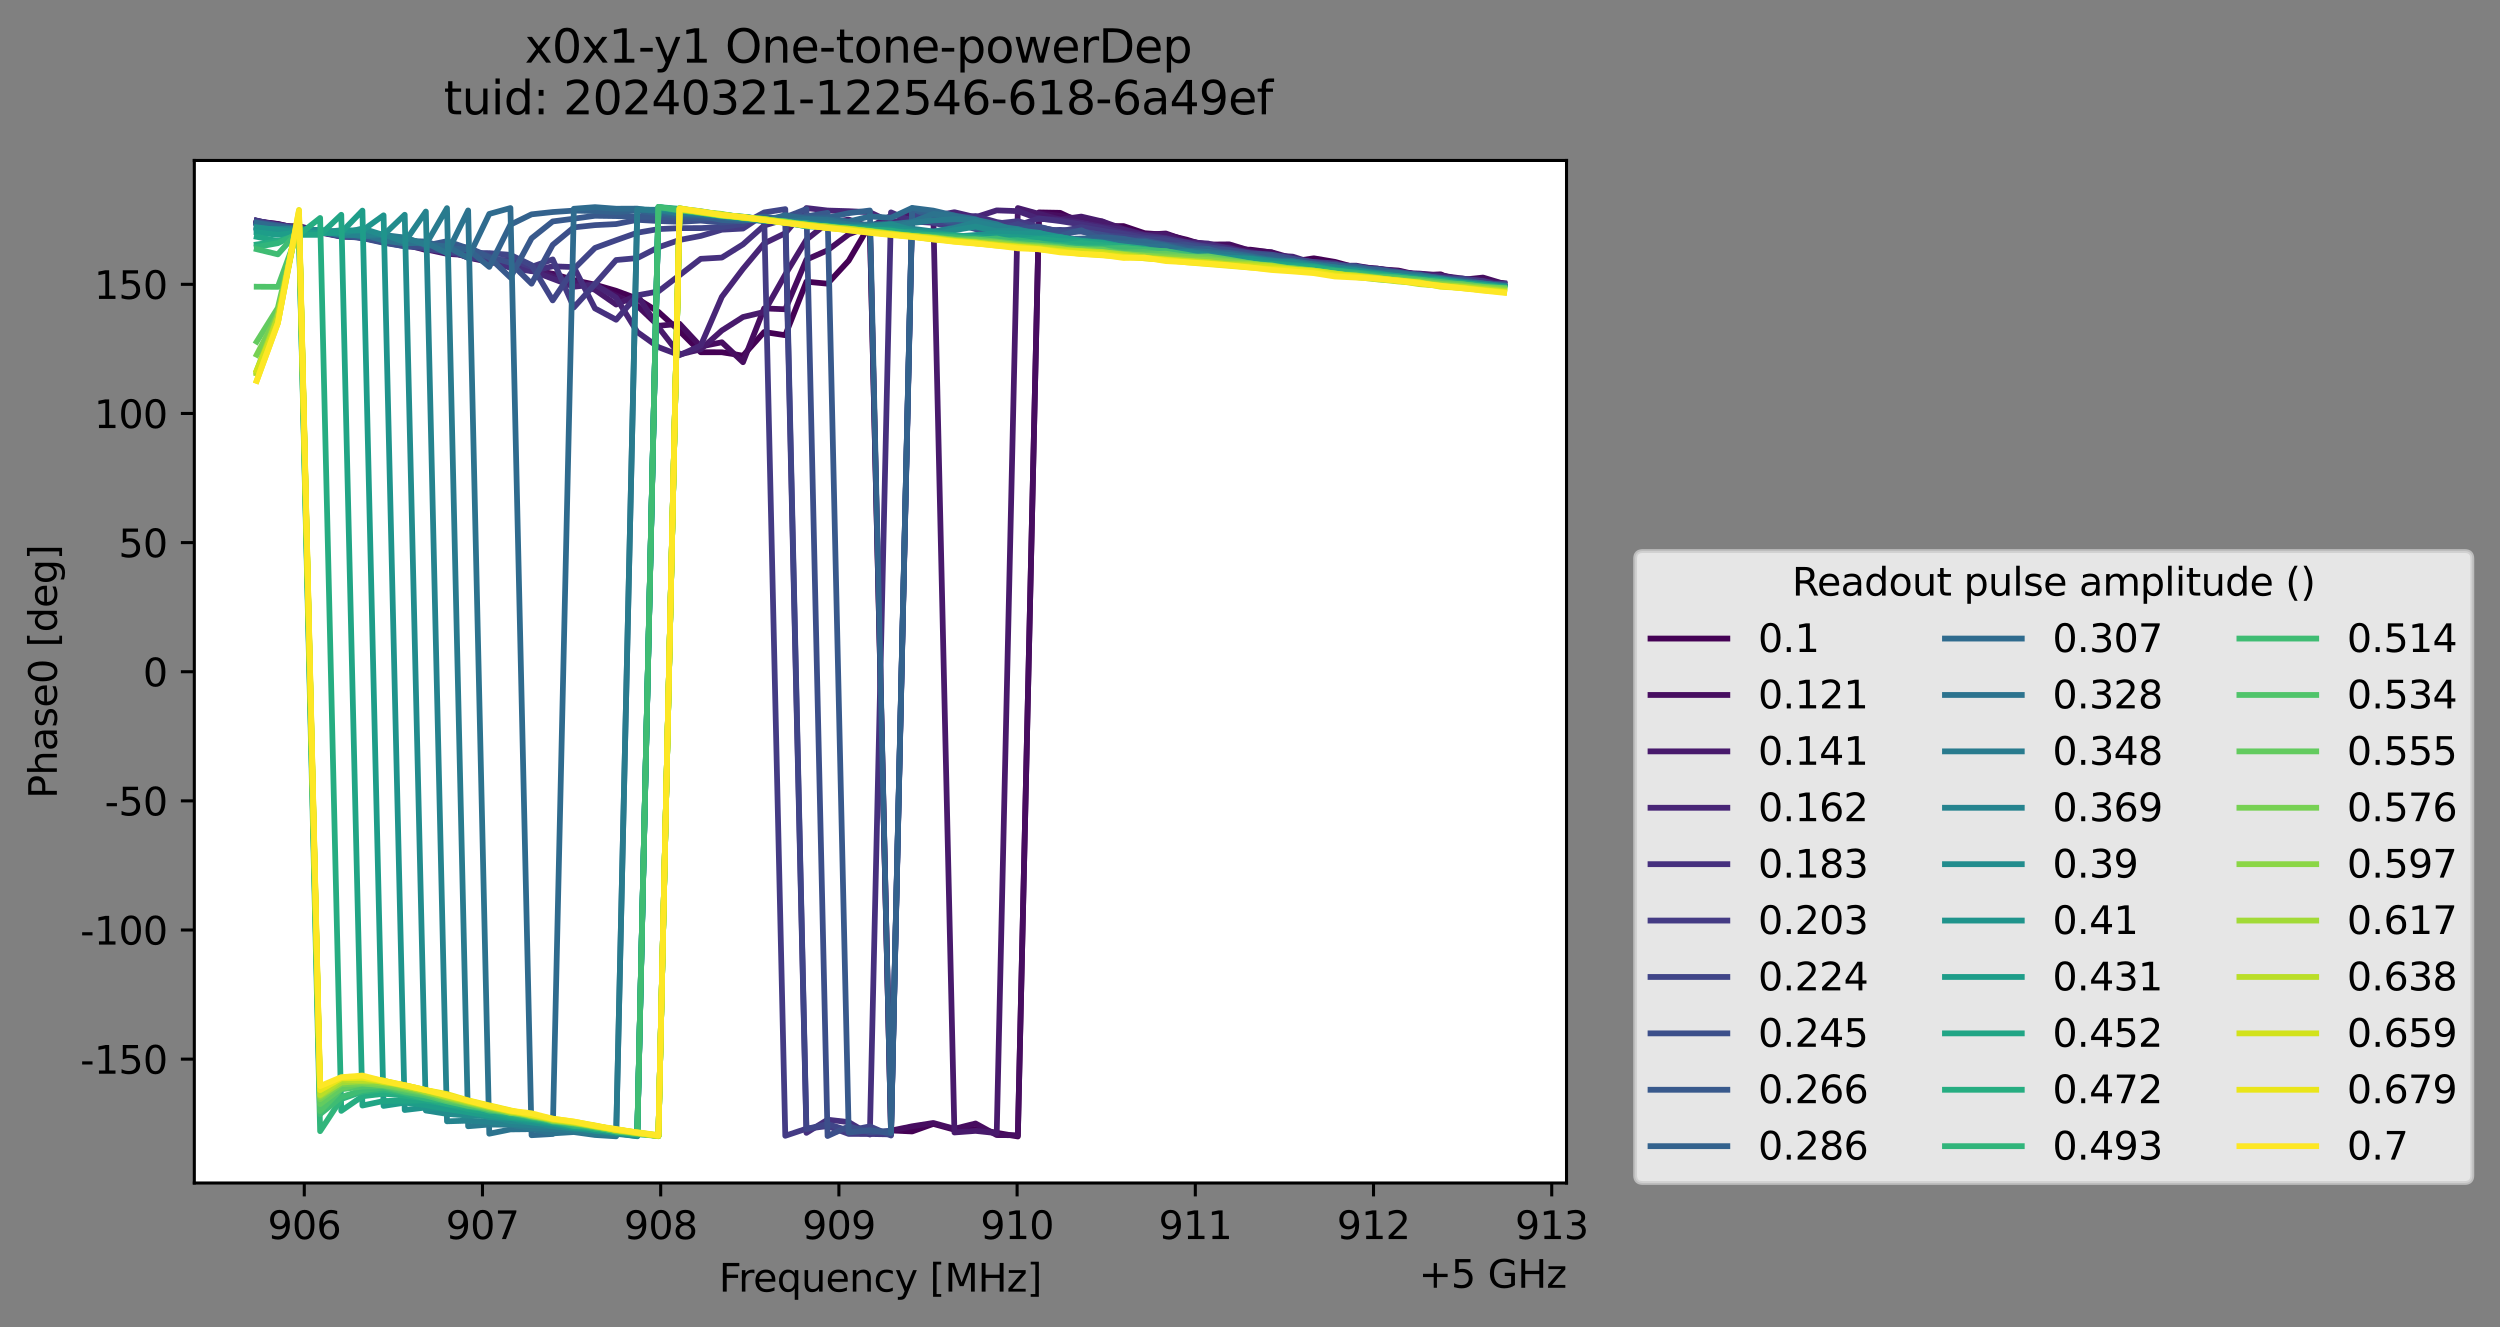 <?xml version="1.0" encoding="utf-8" standalone="no"?>
<!DOCTYPE svg PUBLIC "-//W3C//DTD SVG 1.1//EN"
  "http://www.w3.org/Graphics/SVG/1.1/DTD/svg11.dtd">
<svg xmlns:xlink="http://www.w3.org/1999/xlink" width="650.634pt" height="345.428pt" viewBox="0 0 650.634 345.428" xmlns="http://www.w3.org/2000/svg" version="1.1">
 <rect x="0" y="0" width="650.634" height="345.428" fill="#808080" stroke="none"/>
 <defs>
  <style type="text/css">*{stroke-linejoin: round; stroke-linecap: butt}</style>
 </defs>
 <g id="figure_1">
  <g id="patch_1">
   <path d="M 0 345.428 
L 650.634 345.428 
L 650.634 -0 
L 0 -0 
L 0 345.428 
z
" style="fill: none; opacity: 0"/>
  </g>
  <g id="axes_1">
   <g id="patch_2">
    <path d="M 50.573 307.872 
L 407.693 307.872 
L 407.693 41.76 
L 50.573 41.76 
z
" style="fill: #ffffff"/>
   </g>
   <g id="matplotlib.axis_1">
    <g id="xtick_1">
     <g id="line2d_1">
      <defs>
       <path id="m4ecd3c88f1" d="M 0 0 
L 0 3.5 
" style="stroke: #000000; stroke-width: 0.8"/>
      </defs>
      <g>
       <use xlink:href="#m4ecd3c88f1" x="79.189" y="307.872" style="stroke: #000000; stroke-width: 0.8"/>
      </g>
     </g>
     <g id="text_1">
      <!-- 906 -->
      <g transform="translate(69.645 322.47) scale(0.1 -0.1)">
       <defs>
        <path id="DejaVuSans-39" d="M 703 97 
L 703 672 
Q 941 559 1184 500 
Q 1428 441 1663 441 
Q 2288 441 2617 861 
Q 2947 1281 2994 2138 
Q 2813 1869 2534 1725 
Q 2256 1581 1919 1581 
Q 1219 1581 811 2004 
Q 403 2428 403 3163 
Q 403 3881 828 4315 
Q 1253 4750 1959 4750 
Q 2769 4750 3195 4129 
Q 3622 3509 3622 2328 
Q 3622 1225 3098 567 
Q 2575 -91 1691 -91 
Q 1453 -91 1209 -44 
Q 966 3 703 97 
z
M 1959 2075 
Q 2384 2075 2632 2365 
Q 2881 2656 2881 3163 
Q 2881 3666 2632 3958 
Q 2384 4250 1959 4250 
Q 1534 4250 1286 3958 
Q 1038 3666 1038 3163 
Q 1038 2656 1286 2365 
Q 1534 2075 1959 2075 
z
" transform="scale(0.016)"/>
        <path id="DejaVuSans-30" d="M 2034 4250 
Q 1547 4250 1301 3770 
Q 1056 3291 1056 2328 
Q 1056 1369 1301 889 
Q 1547 409 2034 409 
Q 2525 409 2770 889 
Q 3016 1369 3016 2328 
Q 3016 3291 2770 3770 
Q 2525 4250 2034 4250 
z
M 2034 4750 
Q 2819 4750 3233 4129 
Q 3647 3509 3647 2328 
Q 3647 1150 3233 529 
Q 2819 -91 2034 -91 
Q 1250 -91 836 529 
Q 422 1150 422 2328 
Q 422 3509 836 4129 
Q 1250 4750 2034 4750 
z
" transform="scale(0.016)"/>
        <path id="DejaVuSans-36" d="M 2113 2584 
Q 1688 2584 1439 2293 
Q 1191 2003 1191 1497 
Q 1191 994 1439 701 
Q 1688 409 2113 409 
Q 2538 409 2786 701 
Q 3034 994 3034 1497 
Q 3034 2003 2786 2293 
Q 2538 2584 2113 2584 
z
M 3366 4563 
L 3366 3988 
Q 3128 4100 2886 4159 
Q 2644 4219 2406 4219 
Q 1781 4219 1451 3797 
Q 1122 3375 1075 2522 
Q 1259 2794 1537 2939 
Q 1816 3084 2150 3084 
Q 2853 3084 3261 2657 
Q 3669 2231 3669 1497 
Q 3669 778 3244 343 
Q 2819 -91 2113 -91 
Q 1303 -91 875 529 
Q 447 1150 447 2328 
Q 447 3434 972 4092 
Q 1497 4750 2381 4750 
Q 2619 4750 2861 4703 
Q 3103 4656 3366 4563 
z
" transform="scale(0.016)"/>
       </defs>
       <use xlink:href="#DejaVuSans-39"/>
       <use xlink:href="#DejaVuSans-30" x="63.623"/>
       <use xlink:href="#DejaVuSans-36" x="127.246"/>
      </g>
     </g>
    </g>
    <g id="xtick_2">
     <g id="line2d_2">
      <g>
       <use xlink:href="#m4ecd3c88f1" x="125.568" y="307.872" style="stroke: #000000; stroke-width: 0.8"/>
      </g>
     </g>
     <g id="text_2">
      <!-- 907 -->
      <g transform="translate(116.024 322.47) scale(0.1 -0.1)">
       <defs>
        <path id="DejaVuSans-37" d="M 525 4666 
L 3525 4666 
L 3525 4397 
L 1831 0 
L 1172 0 
L 2766 4134 
L 525 4134 
L 525 4666 
z
" transform="scale(0.016)"/>
       </defs>
       <use xlink:href="#DejaVuSans-39"/>
       <use xlink:href="#DejaVuSans-30" x="63.623"/>
       <use xlink:href="#DejaVuSans-37" x="127.246"/>
      </g>
     </g>
    </g>
    <g id="xtick_3">
     <g id="line2d_3">
      <g>
       <use xlink:href="#m4ecd3c88f1" x="171.947" y="307.872" style="stroke: #000000; stroke-width: 0.8"/>
      </g>
     </g>
     <g id="text_3">
      <!-- 908 -->
      <g transform="translate(162.404 322.47) scale(0.1 -0.1)">
       <defs>
        <path id="DejaVuSans-38" d="M 2034 2216 
Q 1584 2216 1326 1975 
Q 1069 1734 1069 1313 
Q 1069 891 1326 650 
Q 1584 409 2034 409 
Q 2484 409 2743 651 
Q 3003 894 3003 1313 
Q 3003 1734 2745 1975 
Q 2488 2216 2034 2216 
z
M 1403 2484 
Q 997 2584 770 2862 
Q 544 3141 544 3541 
Q 544 4100 942 4425 
Q 1341 4750 2034 4750 
Q 2731 4750 3128 4425 
Q 3525 4100 3525 3541 
Q 3525 3141 3298 2862 
Q 3072 2584 2669 2484 
Q 3125 2378 3379 2068 
Q 3634 1759 3634 1313 
Q 3634 634 3220 271 
Q 2806 -91 2034 -91 
Q 1263 -91 848 271 
Q 434 634 434 1313 
Q 434 1759 690 2068 
Q 947 2378 1403 2484 
z
M 1172 3481 
Q 1172 3119 1398 2916 
Q 1625 2713 2034 2713 
Q 2441 2713 2670 2916 
Q 2900 3119 2900 3481 
Q 2900 3844 2670 4047 
Q 2441 4250 2034 4250 
Q 1625 4250 1398 4047 
Q 1172 3844 1172 3481 
z
" transform="scale(0.016)"/>
       </defs>
       <use xlink:href="#DejaVuSans-39"/>
       <use xlink:href="#DejaVuSans-30" x="63.623"/>
       <use xlink:href="#DejaVuSans-38" x="127.246"/>
      </g>
     </g>
    </g>
    <g id="xtick_4">
     <g id="line2d_4">
      <g>
       <use xlink:href="#m4ecd3c88f1" x="218.327" y="307.872" style="stroke: #000000; stroke-width: 0.8"/>
      </g>
     </g>
     <g id="text_4">
      <!-- 909 -->
      <g transform="translate(208.783 322.47) scale(0.1 -0.1)">
       <use xlink:href="#DejaVuSans-39"/>
       <use xlink:href="#DejaVuSans-30" x="63.623"/>
       <use xlink:href="#DejaVuSans-39" x="127.246"/>
      </g>
     </g>
    </g>
    <g id="xtick_5">
     <g id="line2d_5">
      <g>
       <use xlink:href="#m4ecd3c88f1" x="264.706" y="307.872" style="stroke: #000000; stroke-width: 0.8"/>
      </g>
     </g>
     <g id="text_5">
      <!-- 910 -->
      <g transform="translate(255.162 322.47) scale(0.1 -0.1)">
       <defs>
        <path id="DejaVuSans-31" d="M 794 531 
L 1825 531 
L 1825 4091 
L 703 3866 
L 703 4441 
L 1819 4666 
L 2450 4666 
L 2450 531 
L 3481 531 
L 3481 0 
L 794 0 
L 794 531 
z
" transform="scale(0.016)"/>
       </defs>
       <use xlink:href="#DejaVuSans-39"/>
       <use xlink:href="#DejaVuSans-31" x="63.623"/>
       <use xlink:href="#DejaVuSans-30" x="127.246"/>
      </g>
     </g>
    </g>
    <g id="xtick_6">
     <g id="line2d_6">
      <g>
       <use xlink:href="#m4ecd3c88f1" x="311.085" y="307.872" style="stroke: #000000; stroke-width: 0.8"/>
      </g>
     </g>
     <g id="text_6">
      <!-- 911 -->
      <g transform="translate(301.541 322.47) scale(0.1 -0.1)">
       <use xlink:href="#DejaVuSans-39"/>
       <use xlink:href="#DejaVuSans-31" x="63.623"/>
       <use xlink:href="#DejaVuSans-31" x="127.246"/>
      </g>
     </g>
    </g>
    <g id="xtick_7">
     <g id="line2d_7">
      <g>
       <use xlink:href="#m4ecd3c88f1" x="357.464" y="307.872" style="stroke: #000000; stroke-width: 0.8"/>
      </g>
     </g>
     <g id="text_7">
      <!-- 912 -->
      <g transform="translate(347.92 322.47) scale(0.1 -0.1)">
       <defs>
        <path id="DejaVuSans-32" d="M 1228 531 
L 3431 531 
L 3431 0 
L 469 0 
L 469 531 
Q 828 903 1448 1529 
Q 2069 2156 2228 2338 
Q 2531 2678 2651 2914 
Q 2772 3150 2772 3378 
Q 2772 3750 2511 3984 
Q 2250 4219 1831 4219 
Q 1534 4219 1204 4116 
Q 875 4013 500 3803 
L 500 4441 
Q 881 4594 1212 4672 
Q 1544 4750 1819 4750 
Q 2544 4750 2975 4387 
Q 3406 4025 3406 3419 
Q 3406 3131 3298 2873 
Q 3191 2616 2906 2266 
Q 2828 2175 2409 1742 
Q 1991 1309 1228 531 
z
" transform="scale(0.016)"/>
       </defs>
       <use xlink:href="#DejaVuSans-39"/>
       <use xlink:href="#DejaVuSans-31" x="63.623"/>
       <use xlink:href="#DejaVuSans-32" x="127.246"/>
      </g>
     </g>
    </g>
    <g id="xtick_8">
     <g id="line2d_8">
      <g>
       <use xlink:href="#m4ecd3c88f1" x="403.843" y="307.872" style="stroke: #000000; stroke-width: 0.8"/>
      </g>
     </g>
     <g id="text_8">
      <!-- 913 -->
      <g transform="translate(394.3 322.47) scale(0.1 -0.1)">
       <defs>
        <path id="DejaVuSans-33" d="M 2597 2516 
Q 3050 2419 3304 2112 
Q 3559 1806 3559 1356 
Q 3559 666 3084 287 
Q 2609 -91 1734 -91 
Q 1441 -91 1130 -33 
Q 819 25 488 141 
L 488 750 
Q 750 597 1062 519 
Q 1375 441 1716 441 
Q 2309 441 2620 675 
Q 2931 909 2931 1356 
Q 2931 1769 2642 2001 
Q 2353 2234 1838 2234 
L 1294 2234 
L 1294 2753 
L 1863 2753 
Q 2328 2753 2575 2939 
Q 2822 3125 2822 3475 
Q 2822 3834 2567 4026 
Q 2313 4219 1838 4219 
Q 1578 4219 1281 4162 
Q 984 4106 628 3988 
L 628 4550 
Q 988 4650 1302 4700 
Q 1616 4750 1894 4750 
Q 2613 4750 3031 4423 
Q 3450 4097 3450 3541 
Q 3450 3153 3228 2886 
Q 3006 2619 2597 2516 
z
" transform="scale(0.016)"/>
       </defs>
       <use xlink:href="#DejaVuSans-39"/>
       <use xlink:href="#DejaVuSans-31" x="63.623"/>
       <use xlink:href="#DejaVuSans-33" x="127.246"/>
      </g>
     </g>
    </g>
    <g id="text_9">
     <!-- Frequency [MHz] -->
     <g transform="translate(187.115 336.149) scale(0.1 -0.1)">
      <defs>
       <path id="DejaVuSans-46" d="M 628 4666 
L 3309 4666 
L 3309 4134 
L 1259 4134 
L 1259 2759 
L 3109 2759 
L 3109 2228 
L 1259 2228 
L 1259 0 
L 628 0 
L 628 4666 
z
" transform="scale(0.016)"/>
       <path id="DejaVuSans-72" d="M 2631 2963 
Q 2534 3019 2420 3045 
Q 2306 3072 2169 3072 
Q 1681 3072 1420 2755 
Q 1159 2438 1159 1844 
L 1159 0 
L 581 0 
L 581 3500 
L 1159 3500 
L 1159 2956 
Q 1341 3275 1631 3429 
Q 1922 3584 2338 3584 
Q 2397 3584 2469 3576 
Q 2541 3569 2628 3553 
L 2631 2963 
z
" transform="scale(0.016)"/>
       <path id="DejaVuSans-65" d="M 3597 1894 
L 3597 1613 
L 953 1613 
Q 991 1019 1311 708 
Q 1631 397 2203 397 
Q 2534 397 2845 478 
Q 3156 559 3463 722 
L 3463 178 
Q 3153 47 2828 -22 
Q 2503 -91 2169 -91 
Q 1331 -91 842 396 
Q 353 884 353 1716 
Q 353 2575 817 3079 
Q 1281 3584 2069 3584 
Q 2775 3584 3186 3129 
Q 3597 2675 3597 1894 
z
M 3022 2063 
Q 3016 2534 2758 2815 
Q 2500 3097 2075 3097 
Q 1594 3097 1305 2825 
Q 1016 2553 972 2059 
L 3022 2063 
z
" transform="scale(0.016)"/>
       <path id="DejaVuSans-71" d="M 947 1747 
Q 947 1113 1208 752 
Q 1469 391 1925 391 
Q 2381 391 2643 752 
Q 2906 1113 2906 1747 
Q 2906 2381 2643 2742 
Q 2381 3103 1925 3103 
Q 1469 3103 1208 2742 
Q 947 2381 947 1747 
z
M 2906 525 
Q 2725 213 2448 61 
Q 2172 -91 1784 -91 
Q 1150 -91 751 415 
Q 353 922 353 1747 
Q 353 2572 751 3078 
Q 1150 3584 1784 3584 
Q 2172 3584 2448 3432 
Q 2725 3281 2906 2969 
L 2906 3500 
L 3481 3500 
L 3481 -1331 
L 2906 -1331 
L 2906 525 
z
" transform="scale(0.016)"/>
       <path id="DejaVuSans-75" d="M 544 1381 
L 544 3500 
L 1119 3500 
L 1119 1403 
Q 1119 906 1312 657 
Q 1506 409 1894 409 
Q 2359 409 2629 706 
Q 2900 1003 2900 1516 
L 2900 3500 
L 3475 3500 
L 3475 0 
L 2900 0 
L 2900 538 
Q 2691 219 2414 64 
Q 2138 -91 1772 -91 
Q 1169 -91 856 284 
Q 544 659 544 1381 
z
M 1991 3584 
L 1991 3584 
z
" transform="scale(0.016)"/>
       <path id="DejaVuSans-6e" d="M 3513 2113 
L 3513 0 
L 2938 0 
L 2938 2094 
Q 2938 2591 2744 2837 
Q 2550 3084 2163 3084 
Q 1697 3084 1428 2787 
Q 1159 2491 1159 1978 
L 1159 0 
L 581 0 
L 581 3500 
L 1159 3500 
L 1159 2956 
Q 1366 3272 1645 3428 
Q 1925 3584 2291 3584 
Q 2894 3584 3203 3211 
Q 3513 2838 3513 2113 
z
" transform="scale(0.016)"/>
       <path id="DejaVuSans-63" d="M 3122 3366 
L 3122 2828 
Q 2878 2963 2633 3030 
Q 2388 3097 2138 3097 
Q 1578 3097 1268 2742 
Q 959 2388 959 1747 
Q 959 1106 1268 751 
Q 1578 397 2138 397 
Q 2388 397 2633 464 
Q 2878 531 3122 666 
L 3122 134 
Q 2881 22 2623 -34 
Q 2366 -91 2075 -91 
Q 1284 -91 818 406 
Q 353 903 353 1747 
Q 353 2603 823 3093 
Q 1294 3584 2113 3584 
Q 2378 3584 2631 3529 
Q 2884 3475 3122 3366 
z
" transform="scale(0.016)"/>
       <path id="DejaVuSans-79" d="M 2059 -325 
Q 1816 -950 1584 -1140 
Q 1353 -1331 966 -1331 
L 506 -1331 
L 506 -850 
L 844 -850 
Q 1081 -850 1212 -737 
Q 1344 -625 1503 -206 
L 1606 56 
L 191 3500 
L 800 3500 
L 1894 763 
L 2988 3500 
L 3597 3500 
L 2059 -325 
z
" transform="scale(0.016)"/>
       <path id="DejaVuSans-20" transform="scale(0.016)"/>
       <path id="DejaVuSans-5b" d="M 550 4863 
L 1875 4863 
L 1875 4416 
L 1125 4416 
L 1125 -397 
L 1875 -397 
L 1875 -844 
L 550 -844 
L 550 4863 
z
" transform="scale(0.016)"/>
       <path id="DejaVuSans-4d" d="M 628 4666 
L 1569 4666 
L 2759 1491 
L 3956 4666 
L 4897 4666 
L 4897 0 
L 4281 0 
L 4281 4097 
L 3078 897 
L 2444 897 
L 1241 4097 
L 1241 0 
L 628 0 
L 628 4666 
z
" transform="scale(0.016)"/>
       <path id="DejaVuSans-48" d="M 628 4666 
L 1259 4666 
L 1259 2753 
L 3553 2753 
L 3553 4666 
L 4184 4666 
L 4184 0 
L 3553 0 
L 3553 2222 
L 1259 2222 
L 1259 0 
L 628 0 
L 628 4666 
z
" transform="scale(0.016)"/>
       <path id="DejaVuSans-7a" d="M 353 3500 
L 3084 3500 
L 3084 2975 
L 922 459 
L 3084 459 
L 3084 0 
L 275 0 
L 275 525 
L 2438 3041 
L 353 3041 
L 353 3500 
z
" transform="scale(0.016)"/>
       <path id="DejaVuSans-5d" d="M 1947 4863 
L 1947 -844 
L 622 -844 
L 622 -397 
L 1369 -397 
L 1369 4416 
L 622 4416 
L 622 4863 
L 1947 4863 
z
" transform="scale(0.016)"/>
      </defs>
      <use xlink:href="#DejaVuSans-46"/>
      <use xlink:href="#DejaVuSans-72" x="50.27"/>
      <use xlink:href="#DejaVuSans-65" x="89.133"/>
      <use xlink:href="#DejaVuSans-71" x="150.656"/>
      <use xlink:href="#DejaVuSans-75" x="214.133"/>
      <use xlink:href="#DejaVuSans-65" x="277.512"/>
      <use xlink:href="#DejaVuSans-6e" x="339.035"/>
      <use xlink:href="#DejaVuSans-63" x="402.414"/>
      <use xlink:href="#DejaVuSans-79" x="457.395"/>
      <use xlink:href="#DejaVuSans-20" x="516.574"/>
      <use xlink:href="#DejaVuSans-5b" x="548.361"/>
      <use xlink:href="#DejaVuSans-4d" x="587.375"/>
      <use xlink:href="#DejaVuSans-48" x="673.654"/>
      <use xlink:href="#DejaVuSans-7a" x="748.85"/>
      <use xlink:href="#DejaVuSans-5d" x="801.34"/>
     </g>
    </g>
    <g id="text_10">
     <!-- +5 GHz -->
     <g transform="translate(369.256 335.149) scale(0.1 -0.1)">
      <defs>
       <path id="DejaVuSans-2b" d="M 2944 4013 
L 2944 2272 
L 4684 2272 
L 4684 1741 
L 2944 1741 
L 2944 0 
L 2419 0 
L 2419 1741 
L 678 1741 
L 678 2272 
L 2419 2272 
L 2419 4013 
L 2944 4013 
z
" transform="scale(0.016)"/>
       <path id="DejaVuSans-35" d="M 691 4666 
L 3169 4666 
L 3169 4134 
L 1269 4134 
L 1269 2991 
Q 1406 3038 1543 3061 
Q 1681 3084 1819 3084 
Q 2600 3084 3056 2656 
Q 3513 2228 3513 1497 
Q 3513 744 3044 326 
Q 2575 -91 1722 -91 
Q 1428 -91 1123 -41 
Q 819 9 494 109 
L 494 744 
Q 775 591 1075 516 
Q 1375 441 1709 441 
Q 2250 441 2565 725 
Q 2881 1009 2881 1497 
Q 2881 1984 2565 2268 
Q 2250 2553 1709 2553 
Q 1456 2553 1204 2497 
Q 953 2441 691 2322 
L 691 4666 
z
" transform="scale(0.016)"/>
       <path id="DejaVuSans-47" d="M 3809 666 
L 3809 1919 
L 2778 1919 
L 2778 2438 
L 4434 2438 
L 4434 434 
Q 4069 175 3628 42 
Q 3188 -91 2688 -91 
Q 1594 -91 976 548 
Q 359 1188 359 2328 
Q 359 3472 976 4111 
Q 1594 4750 2688 4750 
Q 3144 4750 3555 4637 
Q 3966 4525 4313 4306 
L 4313 3634 
Q 3963 3931 3569 4081 
Q 3175 4231 2741 4231 
Q 1884 4231 1454 3753 
Q 1025 3275 1025 2328 
Q 1025 1384 1454 906 
Q 1884 428 2741 428 
Q 3075 428 3337 486 
Q 3600 544 3809 666 
z
" transform="scale(0.016)"/>
      </defs>
      <use xlink:href="#DejaVuSans-2b"/>
      <use xlink:href="#DejaVuSans-35" x="83.789"/>
      <use xlink:href="#DejaVuSans-20" x="147.412"/>
      <use xlink:href="#DejaVuSans-47" x="179.199"/>
      <use xlink:href="#DejaVuSans-48" x="256.689"/>
      <use xlink:href="#DejaVuSans-7a" x="331.885"/>
     </g>
    </g>
   </g>
   <g id="matplotlib.axis_2">
    <g id="ytick_1">
     <g id="line2d_9">
      <defs>
       <path id="m30d9388bda" d="M 0 0 
L -3.5 0 
" style="stroke: #000000; stroke-width: 0.8"/>
      </defs>
      <g>
       <use xlink:href="#m30d9388bda" x="50.573" y="275.637" style="stroke: #000000; stroke-width: 0.8"/>
      </g>
     </g>
     <g id="text_11">
      <!-- -150 -->
      <g transform="translate(20.878 279.437) scale(0.1 -0.1)">
       <defs>
        <path id="DejaVuSans-2d" d="M 313 2009 
L 1997 2009 
L 1997 1497 
L 313 1497 
L 313 2009 
z
" transform="scale(0.016)"/>
       </defs>
       <use xlink:href="#DejaVuSans-2d"/>
       <use xlink:href="#DejaVuSans-31" x="36.084"/>
       <use xlink:href="#DejaVuSans-35" x="99.707"/>
       <use xlink:href="#DejaVuSans-30" x="163.33"/>
      </g>
     </g>
    </g>
    <g id="ytick_2">
     <g id="line2d_10">
      <g>
       <use xlink:href="#m30d9388bda" x="50.573" y="242.031" style="stroke: #000000; stroke-width: 0.8"/>
      </g>
     </g>
     <g id="text_12">
      <!-- -100 -->
      <g transform="translate(20.878 245.831) scale(0.1 -0.1)">
       <use xlink:href="#DejaVuSans-2d"/>
       <use xlink:href="#DejaVuSans-31" x="36.084"/>
       <use xlink:href="#DejaVuSans-30" x="99.707"/>
       <use xlink:href="#DejaVuSans-30" x="163.33"/>
      </g>
     </g>
    </g>
    <g id="ytick_3">
     <g id="line2d_11">
      <g>
       <use xlink:href="#m30d9388bda" x="50.573" y="208.425" style="stroke: #000000; stroke-width: 0.8"/>
      </g>
     </g>
     <g id="text_13">
      <!-- -50 -->
      <g transform="translate(27.241 212.224) scale(0.1 -0.1)">
       <use xlink:href="#DejaVuSans-2d"/>
       <use xlink:href="#DejaVuSans-35" x="36.084"/>
       <use xlink:href="#DejaVuSans-30" x="99.707"/>
      </g>
     </g>
    </g>
    <g id="ytick_4">
     <g id="line2d_12">
      <g>
       <use xlink:href="#m30d9388bda" x="50.573" y="174.819" style="stroke: #000000; stroke-width: 0.8"/>
      </g>
     </g>
     <g id="text_14">
      <!-- 0 -->
      <g transform="translate(37.211 178.618) scale(0.1 -0.1)">
       <use xlink:href="#DejaVuSans-30"/>
      </g>
     </g>
    </g>
    <g id="ytick_5">
     <g id="line2d_13">
      <g>
       <use xlink:href="#m30d9388bda" x="50.573" y="141.213" style="stroke: #000000; stroke-width: 0.8"/>
      </g>
     </g>
     <g id="text_15">
      <!-- 50 -->
      <g transform="translate(30.848 145.012) scale(0.1 -0.1)">
       <use xlink:href="#DejaVuSans-35"/>
       <use xlink:href="#DejaVuSans-30" x="63.623"/>
      </g>
     </g>
    </g>
    <g id="ytick_6">
     <g id="line2d_14">
      <g>
       <use xlink:href="#m30d9388bda" x="50.573" y="107.607" style="stroke: #000000; stroke-width: 0.8"/>
      </g>
     </g>
     <g id="text_16">
      <!-- 100 -->
      <g transform="translate(24.486 111.406) scale(0.1 -0.1)">
       <use xlink:href="#DejaVuSans-31"/>
       <use xlink:href="#DejaVuSans-30" x="63.623"/>
       <use xlink:href="#DejaVuSans-30" x="127.246"/>
      </g>
     </g>
    </g>
    <g id="ytick_7">
     <g id="line2d_15">
      <g>
       <use xlink:href="#m30d9388bda" x="50.573" y="74.001" style="stroke: #000000; stroke-width: 0.8"/>
      </g>
     </g>
     <g id="text_17">
      <!-- 150 -->
      <g transform="translate(24.486 77.8) scale(0.1 -0.1)">
       <use xlink:href="#DejaVuSans-31"/>
       <use xlink:href="#DejaVuSans-35" x="63.623"/>
       <use xlink:href="#DejaVuSans-30" x="127.246"/>
      </g>
     </g>
    </g>
    <g id="text_18">
     <!-- Phase0 [deg] -->
     <g transform="translate(14.798 207.842) rotate(-90) scale(0.1 -0.1)">
      <defs>
       <path id="DejaVuSans-50" d="M 1259 4147 
L 1259 2394 
L 2053 2394 
Q 2494 2394 2734 2622 
Q 2975 2850 2975 3272 
Q 2975 3691 2734 3919 
Q 2494 4147 2053 4147 
L 1259 4147 
z
M 628 4666 
L 2053 4666 
Q 2838 4666 3239 4311 
Q 3641 3956 3641 3272 
Q 3641 2581 3239 2228 
Q 2838 1875 2053 1875 
L 1259 1875 
L 1259 0 
L 628 0 
L 628 4666 
z
" transform="scale(0.016)"/>
       <path id="DejaVuSans-68" d="M 3513 2113 
L 3513 0 
L 2938 0 
L 2938 2094 
Q 2938 2591 2744 2837 
Q 2550 3084 2163 3084 
Q 1697 3084 1428 2787 
Q 1159 2491 1159 1978 
L 1159 0 
L 581 0 
L 581 4863 
L 1159 4863 
L 1159 2956 
Q 1366 3272 1645 3428 
Q 1925 3584 2291 3584 
Q 2894 3584 3203 3211 
Q 3513 2838 3513 2113 
z
" transform="scale(0.016)"/>
       <path id="DejaVuSans-61" d="M 2194 1759 
Q 1497 1759 1228 1600 
Q 959 1441 959 1056 
Q 959 750 1161 570 
Q 1363 391 1709 391 
Q 2188 391 2477 730 
Q 2766 1069 2766 1631 
L 2766 1759 
L 2194 1759 
z
M 3341 1997 
L 3341 0 
L 2766 0 
L 2766 531 
Q 2569 213 2275 61 
Q 1981 -91 1556 -91 
Q 1019 -91 701 211 
Q 384 513 384 1019 
Q 384 1609 779 1909 
Q 1175 2209 1959 2209 
L 2766 2209 
L 2766 2266 
Q 2766 2663 2505 2880 
Q 2244 3097 1772 3097 
Q 1472 3097 1187 3025 
Q 903 2953 641 2809 
L 641 3341 
Q 956 3463 1253 3523 
Q 1550 3584 1831 3584 
Q 2591 3584 2966 3190 
Q 3341 2797 3341 1997 
z
" transform="scale(0.016)"/>
       <path id="DejaVuSans-73" d="M 2834 3397 
L 2834 2853 
Q 2591 2978 2328 3040 
Q 2066 3103 1784 3103 
Q 1356 3103 1142 2972 
Q 928 2841 928 2578 
Q 928 2378 1081 2264 
Q 1234 2150 1697 2047 
L 1894 2003 
Q 2506 1872 2764 1633 
Q 3022 1394 3022 966 
Q 3022 478 2636 193 
Q 2250 -91 1575 -91 
Q 1294 -91 989 -36 
Q 684 19 347 128 
L 347 722 
Q 666 556 975 473 
Q 1284 391 1588 391 
Q 1994 391 2212 530 
Q 2431 669 2431 922 
Q 2431 1156 2273 1281 
Q 2116 1406 1581 1522 
L 1381 1569 
Q 847 1681 609 1914 
Q 372 2147 372 2553 
Q 372 3047 722 3315 
Q 1072 3584 1716 3584 
Q 2034 3584 2315 3537 
Q 2597 3491 2834 3397 
z
" transform="scale(0.016)"/>
       <path id="DejaVuSans-64" d="M 2906 2969 
L 2906 4863 
L 3481 4863 
L 3481 0 
L 2906 0 
L 2906 525 
Q 2725 213 2448 61 
Q 2172 -91 1784 -91 
Q 1150 -91 751 415 
Q 353 922 353 1747 
Q 353 2572 751 3078 
Q 1150 3584 1784 3584 
Q 2172 3584 2448 3432 
Q 2725 3281 2906 2969 
z
M 947 1747 
Q 947 1113 1208 752 
Q 1469 391 1925 391 
Q 2381 391 2643 752 
Q 2906 1113 2906 1747 
Q 2906 2381 2643 2742 
Q 2381 3103 1925 3103 
Q 1469 3103 1208 2742 
Q 947 2381 947 1747 
z
" transform="scale(0.016)"/>
       <path id="DejaVuSans-67" d="M 2906 1791 
Q 2906 2416 2648 2759 
Q 2391 3103 1925 3103 
Q 1463 3103 1205 2759 
Q 947 2416 947 1791 
Q 947 1169 1205 825 
Q 1463 481 1925 481 
Q 2391 481 2648 825 
Q 2906 1169 2906 1791 
z
M 3481 434 
Q 3481 -459 3084 -895 
Q 2688 -1331 1869 -1331 
Q 1566 -1331 1297 -1286 
Q 1028 -1241 775 -1147 
L 775 -588 
Q 1028 -725 1275 -790 
Q 1522 -856 1778 -856 
Q 2344 -856 2625 -561 
Q 2906 -266 2906 331 
L 2906 616 
Q 2728 306 2450 153 
Q 2172 0 1784 0 
Q 1141 0 747 490 
Q 353 981 353 1791 
Q 353 2603 747 3093 
Q 1141 3584 1784 3584 
Q 2172 3584 2450 3431 
Q 2728 3278 2906 2969 
L 2906 3500 
L 3481 3500 
L 3481 434 
z
" transform="scale(0.016)"/>
      </defs>
      <use xlink:href="#DejaVuSans-50"/>
      <use xlink:href="#DejaVuSans-68" x="60.303"/>
      <use xlink:href="#DejaVuSans-61" x="123.682"/>
      <use xlink:href="#DejaVuSans-73" x="184.961"/>
      <use xlink:href="#DejaVuSans-65" x="237.061"/>
      <use xlink:href="#DejaVuSans-30" x="298.584"/>
      <use xlink:href="#DejaVuSans-20" x="362.207"/>
      <use xlink:href="#DejaVuSans-5b" x="393.994"/>
      <use xlink:href="#DejaVuSans-64" x="433.008"/>
      <use xlink:href="#DejaVuSans-65" x="496.484"/>
      <use xlink:href="#DejaVuSans-67" x="558.008"/>
      <use xlink:href="#DejaVuSans-5d" x="621.484"/>
     </g>
    </g>
   </g>
   <g id="line2d_16">
    <path d="M 66.806 57.707 
L 72.309 58.272 
L 77.811 59.545 
L 83.314 59.964 
L 88.817 60.452 
L 94.319 61.476 
L 99.822 62.95 
L 105.325 63.546 
L 110.827 64.264 
L 116.33 64.908 
L 121.832 66.348 
L 127.335 67.72 
L 132.838 68.934 
L 138.34 70.412 
L 143.843 71.232 
L 149.345 72.887 
L 154.848 74.086 
L 160.351 75.683 
L 165.853 77.725 
L 171.356 81.166 
L 176.859 86.151 
L 182.361 91.669 
L 187.864 91.676 
L 193.366 92.569 
L 198.869 86.408 
L 204.372 87.243 
L 209.874 73.309 
L 215.377 73.828 
L 220.88 67.835 
L 226.382 58.451 
L 231.885 294.198 
L 237.387 294.467 
L 242.89 292.497 
L 248.393 294.008 
L 253.895 293.815 
L 259.398 294.81 
L 264.9 295.776 
L 270.403 55.28 
L 275.906 55.389 
L 281.408 57.979 
L 286.911 58.824 
L 292.414 58.841 
L 297.916 60.699 
L 303.419 61.087 
L 308.921 62.396 
L 314.424 64.119 
L 319.927 64.941 
L 325.429 64.978 
L 330.932 65.703 
L 336.435 68.031 
L 341.937 67.225 
L 347.44 68.158 
L 352.942 69.661 
L 358.445 70.03 
L 363.948 70.413 
L 369.45 71.641 
L 374.953 71.391 
L 380.455 73.839 
L 385.958 73.067 
L 391.461 73.815 
" clip-path="url(#pe67e22b795)" style="fill: none; stroke: #440154; stroke-width: 1.5; stroke-linecap: square"/>
   </g>
   <g id="line2d_17">
    <path d="M 66.806 57.473 
L 72.309 59.051 
L 77.811 58.824 
L 83.314 60.343 
L 88.817 60.568 
L 94.319 61.959 
L 99.822 62.624 
L 105.325 63.568 
L 110.827 65.069 
L 116.33 65.143 
L 121.832 67.031 
L 127.335 68.216 
L 132.838 69.04 
L 138.34 69.887 
L 143.843 71.429 
L 149.345 73.209 
L 154.848 74.33 
L 160.351 76.914 
L 165.853 79.576 
L 171.356 84.791 
L 176.859 84.268 
L 182.361 90.185 
L 187.864 89.077 
L 193.366 94.266 
L 198.869 80.263 
L 204.372 80.49 
L 209.874 67.566 
L 215.377 65.141 
L 220.88 60.995 
L 226.382 58.815 
L 231.885 294.25 
L 237.387 293.121 
L 242.89 292.254 
L 248.393 293.77 
L 253.895 292.392 
L 259.398 295.408 
L 264.9 295.448 
L 270.403 55.521 
L 275.906 56.18 
L 281.408 57.077 
L 286.911 57.66 
L 292.414 60.393 
L 297.916 61.096 
L 303.419 60.766 
L 308.921 62.697 
L 314.424 63.643 
L 319.927 63.593 
L 325.429 65.262 
L 330.932 65.655 
L 336.435 67.234 
L 341.937 68.761 
L 347.44 69.075 
L 352.942 69.664 
L 358.445 69.896 
L 363.948 71.026 
L 369.45 71.385 
L 374.953 71.629 
L 380.455 72.826 
L 385.958 72.233 
L 391.461 73.89 
" clip-path="url(#pe67e22b795)" style="fill: none; stroke: #470d60; stroke-width: 1.5; stroke-linecap: square"/>
   </g>
   <g id="line2d_18">
    <path d="M 66.806 57.526 
L 72.309 58.321 
L 77.811 59.543 
L 83.314 59.954 
L 88.817 61.083 
L 94.319 61.473 
L 99.822 62.378 
L 105.325 63.379 
L 110.827 64.881 
L 116.33 66.067 
L 121.832 66.406 
L 127.335 67.624 
L 132.838 69.051 
L 138.34 69.753 
L 143.843 71.995 
L 149.345 73.477 
L 154.848 75.435 
L 160.351 79.264 
L 165.853 76.824 
L 171.356 85.185 
L 176.859 92.265 
L 182.361 90.909 
L 187.864 86.011 
L 193.366 82.506 
L 198.869 81.187 
L 204.372 71.455 
L 209.874 62.375 
L 215.377 57.999 
L 220.88 57.149 
L 226.382 59.086 
L 231.885 56.147 
L 237.387 55.484 
L 242.89 55.762 
L 248.393 294.727 
L 253.895 294.314 
L 259.398 294.902 
L 264.9 54.151 
L 270.403 55.67 
L 275.906 57.136 
L 281.408 56.364 
L 286.911 57.649 
L 292.414 59.602 
L 297.916 61.097 
L 303.419 61.097 
L 308.921 63.261 
L 314.424 63.894 
L 319.927 64.37 
L 325.429 65.926 
L 330.932 66.744 
L 336.435 67.052 
L 341.937 68.696 
L 347.44 69.198 
L 352.942 69.138 
L 358.445 70.158 
L 363.948 70.974 
L 369.45 71.194 
L 374.953 71.736 
L 380.455 72.463 
L 385.958 73.21 
L 391.461 73.713 
" clip-path="url(#pe67e22b795)" style="fill: none; stroke: #481a6c; stroke-width: 1.5; stroke-linecap: square"/>
   </g>
   <g id="line2d_19">
    <path d="M 66.806 58.147 
L 72.309 58.528 
L 77.811 59.731 
L 83.314 60.393 
L 88.817 61.511 
L 94.319 61.572 
L 99.822 62.838 
L 105.325 63.43 
L 110.827 64.728 
L 116.33 65.728 
L 121.832 66.415 
L 127.335 67.987 
L 132.838 68.772 
L 138.34 70.468 
L 143.843 72.546 
L 149.345 74.626 
L 154.848 74.015 
L 160.351 77.477 
L 165.853 86.409 
L 171.356 90.343 
L 176.859 92.429 
L 182.361 89.961 
L 187.864 77.246 
L 193.366 69.966 
L 198.869 63.363 
L 204.372 60.691 
L 209.874 54.143 
L 215.377 54.793 
L 220.88 54.961 
L 226.382 55.23 
L 231.885 57.843 
L 237.387 56.797 
L 242.89 56.24 
L 248.393 55.229 
L 253.895 56.534 
L 259.398 54.751 
L 264.9 54.945 
L 270.403 56.971 
L 275.906 57.19 
L 281.408 57.934 
L 286.911 59.059 
L 292.414 59.806 
L 297.916 61.229 
L 303.419 61.951 
L 308.921 63.039 
L 314.424 63.377 
L 319.927 64.774 
L 325.429 65.627 
L 330.932 66.416 
L 336.435 66.794 
L 341.937 68.542 
L 347.44 68.853 
L 352.942 69.375 
L 358.445 69.91 
L 363.948 70.685 
L 369.45 71.636 
L 374.953 71.818 
L 380.455 72.902 
L 385.958 73.058 
L 391.461 74.45 
" clip-path="url(#pe67e22b795)" style="fill: none; stroke: #482576; stroke-width: 1.5; stroke-linecap: square"/>
   </g>
   <g id="line2d_20">
    <path d="M 66.806 57.473 
L 72.309 58.617 
L 77.811 59.025 
L 83.314 60.516 
L 88.817 61.592 
L 94.319 61.834 
L 99.822 62.66 
L 105.325 63.263 
L 110.827 64.448 
L 116.33 64.698 
L 121.832 67.041 
L 127.335 67.727 
L 132.838 69.724 
L 138.34 70.586 
L 143.843 69.308 
L 149.345 69.509 
L 154.848 80.267 
L 160.351 83.214 
L 165.853 76.862 
L 171.356 75.838 
L 176.859 71.624 
L 182.361 67.361 
L 187.864 67.036 
L 193.366 63.599 
L 198.869 58.694 
L 204.372 57.048 
L 209.874 294.826 
L 215.377 291.403 
L 220.88 292.04 
L 226.382 295.267 
L 231.885 55.272 
L 237.387 57.631 
L 242.89 57.982 
L 248.393 56.846 
L 253.895 56.219 
L 259.398 57.798 
L 264.9 58.645 
L 270.403 56.839 
L 275.906 57.544 
L 281.408 58.425 
L 286.911 59.358 
L 292.414 60.62 
L 297.916 61.358 
L 303.419 62.029 
L 308.921 63.77 
L 314.424 63.884 
L 319.927 64.646 
L 325.429 65.91 
L 330.932 66.682 
L 336.435 67.678 
L 341.937 68.477 
L 347.44 68.801 
L 352.942 69.944 
L 358.445 69.983 
L 363.948 70.698 
L 369.45 71.732 
L 374.953 72.485 
L 380.455 72.782 
L 385.958 73.865 
L 391.461 73.855 
" clip-path="url(#pe67e22b795)" style="fill: none; stroke: #46307e; stroke-width: 1.5; stroke-linecap: square"/>
   </g>
   <g id="line2d_21">
    <path d="M 66.806 57.405 
L 72.309 58.733 
L 77.811 59.42 
L 83.314 60.106 
L 88.817 60.923 
L 94.319 61.988 
L 99.822 62.707 
L 105.325 63.36 
L 110.827 64.783 
L 116.33 65.439 
L 121.832 66.761 
L 127.335 67.727 
L 132.838 67.619 
L 138.34 69.451 
L 143.843 67.513 
L 149.345 80.012 
L 154.848 73.933 
L 160.351 67.672 
L 165.853 67.17 
L 171.356 64.357 
L 176.859 62.453 
L 182.361 61.404 
L 187.864 59.781 
L 193.366 59.483 
L 198.869 55.83 
L 204.372 295.59 
L 209.874 293.745 
L 215.377 293.07 
L 220.88 295.103 
L 226.382 295.126 
L 231.885 295.227 
L 237.387 55.848 
L 242.89 57.978 
L 248.393 59.33 
L 253.895 58.266 
L 259.398 58.159 
L 264.9 57.556 
L 270.403 59.147 
L 275.906 60.203 
L 281.408 59.13 
L 286.911 60.097 
L 292.414 60.887 
L 297.916 61.871 
L 303.419 62.195 
L 308.921 63.153 
L 314.424 64.341 
L 319.927 65.005 
L 325.429 65.949 
L 330.932 66.724 
L 336.435 67.711 
L 341.937 68.191 
L 347.44 68.542 
L 352.942 70.004 
L 358.445 70.181 
L 363.948 71.146 
L 369.45 71.359 
L 374.953 72.531 
L 380.455 72.485 
L 385.958 73.183 
L 391.461 74.58 
" clip-path="url(#pe67e22b795)" style="fill: none; stroke: #443b84; stroke-width: 1.5; stroke-linecap: square"/>
   </g>
   <g id="line2d_22">
    <path d="M 66.806 57.84 
L 72.309 58.788 
L 77.811 59.403 
L 83.314 60.111 
L 88.817 61.01 
L 94.319 61.879 
L 99.822 63.032 
L 105.325 64.081 
L 110.827 64.607 
L 116.33 65.483 
L 121.832 65.819 
L 127.335 65.879 
L 132.838 66.33 
L 138.34 68.997 
L 143.843 78.175 
L 149.345 69.995 
L 154.848 64.527 
L 160.351 62.516 
L 165.853 60.564 
L 171.356 59.626 
L 176.859 59.374 
L 182.361 59.364 
L 187.864 59.093 
L 193.366 58.268 
L 198.869 55.29 
L 204.372 54.429 
L 209.874 293.816 
L 215.377 292.535 
L 220.88 294.25 
L 226.382 293.14 
L 231.885 295.525 
L 237.387 55.407 
L 242.89 57.818 
L 248.393 57.996 
L 253.895 59.625 
L 259.398 59.699 
L 264.9 58.31 
L 270.403 60.056 
L 275.906 59.82 
L 281.408 60.16 
L 286.911 61.171 
L 292.414 61.688 
L 297.916 62.232 
L 303.419 62.597 
L 308.921 63.641 
L 314.424 64.332 
L 319.927 65.105 
L 325.429 66.118 
L 330.932 66.739 
L 336.435 67.478 
L 341.937 68.218 
L 347.44 68.908 
L 352.942 69.385 
L 358.445 70.473 
L 363.948 70.857 
L 369.45 71.794 
L 374.953 72.263 
L 380.455 72.73 
L 385.958 73.795 
L 391.461 74.41 
" clip-path="url(#pe67e22b795)" style="fill: none; stroke: #404588; stroke-width: 1.5; stroke-linecap: square"/>
   </g>
   <g id="line2d_23">
    <path d="M 66.806 57.947 
L 72.309 58.605 
L 77.811 59.561 
L 83.314 60.414 
L 88.817 61.254 
L 94.319 61.972 
L 99.822 63.184 
L 105.325 64.087 
L 110.827 64.048 
L 116.33 64.031 
L 121.832 64.436 
L 127.335 66.778 
L 132.838 68.413 
L 138.34 73.832 
L 143.843 63.73 
L 149.345 59.175 
L 154.848 58.59 
L 160.351 58.312 
L 165.853 57.209 
L 171.356 57.516 
L 176.859 57.725 
L 182.361 57.409 
L 187.864 57.912 
L 193.366 57.412 
L 198.869 56.794 
L 204.372 56.555 
L 209.874 54.401 
L 215.377 295.653 
L 220.88 293.135 
L 226.382 294.665 
L 231.885 294.261 
L 237.387 54.258 
L 242.89 56.197 
L 248.393 58.656 
L 253.895 58.082 
L 259.398 59.987 
L 264.9 59.625 
L 270.403 58.995 
L 275.906 60.419 
L 281.408 60.257 
L 286.911 61.144 
L 292.414 62.414 
L 297.916 62.885 
L 303.419 63.816 
L 308.921 63.775 
L 314.424 64.821 
L 319.927 65.181 
L 325.429 65.961 
L 330.932 66.265 
L 336.435 67.347 
L 341.937 68.407 
L 347.44 69.104 
L 352.942 69.358 
L 358.445 70.585 
L 363.948 70.922 
L 369.45 71.635 
L 374.953 72.488 
L 380.455 73.469 
L 385.958 73.878 
L 391.461 74.005 
" clip-path="url(#pe67e22b795)" style="fill: none; stroke: #3c4f8a; stroke-width: 1.5; stroke-linecap: square"/>
   </g>
   <g id="line2d_24">
    <path d="M 66.806 57.923 
L 72.309 58.885 
L 77.811 59.612 
L 83.314 60.326 
L 88.817 61.472 
L 94.319 61.742 
L 99.822 62.195 
L 105.325 62.342 
L 110.827 63.922 
L 116.33 62.771 
L 121.832 64.632 
L 127.335 66.979 
L 132.838 72.229 
L 138.34 62.014 
L 143.843 57.627 
L 149.345 56.915 
L 154.848 56.154 
L 160.351 56.234 
L 165.853 56.439 
L 171.356 56.448 
L 176.859 56.454 
L 182.361 56.839 
L 187.864 56.616 
L 193.366 56.671 
L 198.869 57.103 
L 204.372 56.491 
L 209.874 56.307 
L 215.377 55.4 
L 220.88 294.746 
L 226.382 294.139 
L 231.885 294.907 
L 237.387 54.231 
L 242.89 56.775 
L 248.393 57.79 
L 253.895 59.472 
L 259.398 59.373 
L 264.9 60.459 
L 270.403 60.996 
L 275.906 61.33 
L 281.408 59.912 
L 286.911 62.379 
L 292.414 62.645 
L 297.916 62.623 
L 303.419 63.635 
L 308.921 64.46 
L 314.424 65.149 
L 319.927 65.726 
L 325.429 66.34 
L 330.932 66.65 
L 336.435 68.146 
L 341.937 68.551 
L 347.44 69.368 
L 352.942 69.391 
L 358.445 70.435 
L 363.948 71.165 
L 369.45 71.546 
L 374.953 72.639 
L 380.455 72.872 
L 385.958 73.868 
L 391.461 74.253 
" clip-path="url(#pe67e22b795)" style="fill: none; stroke: #38598c; stroke-width: 1.5; stroke-linecap: square"/>
   </g>
   <g id="line2d_25">
    <path d="M 66.806 58.11 
L 72.309 58.85 
L 77.811 59.721 
L 83.314 60.507 
L 88.817 60.749 
L 94.319 60.615 
L 99.822 61.841 
L 105.325 62.667 
L 110.827 62.865 
L 116.33 64.701 
L 121.832 64.876 
L 127.335 69.455 
L 132.838 58.475 
L 138.34 55.781 
L 143.843 55.183 
L 149.345 54.812 
L 154.848 54.924 
L 160.351 55.184 
L 165.853 54.793 
L 171.356 55.587 
L 176.859 56.222 
L 182.361 56.111 
L 187.864 57.273 
L 193.366 57.484 
L 198.869 56.343 
L 204.372 57.21 
L 209.874 56.668 
L 215.377 56.629 
L 220.88 55.478 
L 226.382 54.781 
L 231.885 294.717 
L 237.387 54.568 
L 242.89 55.338 
L 248.393 56.131 
L 253.895 58.938 
L 259.398 59.791 
L 264.9 60.716 
L 270.403 61.561 
L 275.906 62.19 
L 281.408 62.099 
L 286.911 61.748 
L 292.414 62.152 
L 297.916 63.193 
L 303.419 63.856 
L 308.921 64.917 
L 314.424 64.803 
L 319.927 66.381 
L 325.429 67.256 
L 330.932 67.247 
L 336.435 67.94 
L 341.937 68.71 
L 347.44 68.984 
L 352.942 69.917 
L 358.445 70.135 
L 363.948 71.006 
L 369.45 71.642 
L 374.953 72.379 
L 380.455 73.249 
L 385.958 73.69 
L 391.461 74.658 
" clip-path="url(#pe67e22b795)" style="fill: none; stroke: #33628d; stroke-width: 1.5; stroke-linecap: square"/>
   </g>
   <g id="line2d_26">
    <path d="M 66.806 58.059 
L 72.309 59.079 
L 77.811 59.614 
L 83.314 60.267 
L 88.817 60.297 
L 94.319 61.157 
L 99.822 61.54 
L 105.325 61.888 
L 110.827 63.692 
L 116.33 64.126 
L 121.832 67.134 
L 127.335 55.678 
L 132.838 54.147 
L 138.34 295.446 
L 143.843 295.124 
L 149.345 54.333 
L 154.848 53.908 
L 160.351 54.325 
L 165.853 54.297 
L 171.356 55.199 
L 176.859 55.675 
L 182.361 56.015 
L 187.864 56.087 
L 193.366 56.722 
L 198.869 57.544 
L 204.372 55.985 
L 209.874 56.989 
L 215.377 57.081 
L 220.88 57.656 
L 226.382 56.327 
L 231.885 56.676 
L 237.387 54.109 
L 242.89 54.81 
L 248.393 56.098 
L 253.895 57.054 
L 259.398 60.343 
L 264.9 60.295 
L 270.403 61.575 
L 275.906 62.026 
L 281.408 62.346 
L 286.911 62.907 
L 292.414 63.28 
L 297.916 62.961 
L 303.419 63.959 
L 308.921 65.404 
L 314.424 65.868 
L 319.927 65.873 
L 325.429 66.681 
L 330.932 67.625 
L 336.435 68.376 
L 341.937 68.746 
L 347.44 69.633 
L 352.942 69.84 
L 358.445 70.75 
L 363.948 71.459 
L 369.45 71.687 
L 374.953 72.636 
L 380.455 73.284 
L 385.958 73.954 
L 391.461 74.372 
" clip-path="url(#pe67e22b795)" style="fill: none; stroke: #2f6b8e; stroke-width: 1.5; stroke-linecap: square"/>
   </g>
   <g id="line2d_27">
    <path d="M 66.806 59.395 
L 72.309 59.814 
L 77.811 59.582 
L 83.314 60.445 
L 88.817 60.389 
L 94.319 60.916 
L 99.822 62.609 
L 105.325 63.352 
L 110.827 63.137 
L 116.33 65.926 
L 121.832 54.77 
L 127.335 295.05 
L 132.838 293.93 
L 138.34 293.866 
L 143.843 294.967 
L 149.345 294.621 
L 154.848 295.384 
L 160.351 295.731 
L 165.853 54.542 
L 171.356 54.606 
L 176.859 55.63 
L 182.361 55.771 
L 187.864 56.465 
L 193.366 57.1 
L 198.869 57.517 
L 204.372 57.664 
L 209.874 57.106 
L 215.377 57.271 
L 220.88 58.444 
L 226.382 58.41 
L 231.885 58.329 
L 237.387 57.785 
L 242.89 55.666 
L 248.393 56.244 
L 253.895 57.698 
L 259.398 59.18 
L 264.9 60.086 
L 270.403 61.605 
L 275.906 62.031 
L 281.408 63.304 
L 286.911 63.422 
L 292.414 63.515 
L 297.916 64.143 
L 303.419 64.204 
L 308.921 65.274 
L 314.424 65.544 
L 319.927 66.418 
L 325.429 66.922 
L 330.932 67.908 
L 336.435 68.035 
L 341.937 68.97 
L 347.44 69.799 
L 352.942 69.988 
L 358.445 70.989 
L 363.948 71.048 
L 369.45 71.927 
L 374.953 72.614 
L 380.455 73.296 
L 385.958 74.004 
L 391.461 74.619 
" clip-path="url(#pe67e22b795)" style="fill: none; stroke: #2c738e; stroke-width: 1.5; stroke-linecap: square"/>
   </g>
   <g id="line2d_28">
    <path d="M 66.806 59.144 
L 72.309 59.969 
L 77.811 60.165 
L 83.314 60.354 
L 88.817 60.701 
L 94.319 61.504 
L 99.822 61.136 
L 105.325 61.837 
L 110.827 63.654 
L 116.33 54.171 
L 121.832 293.112 
L 127.335 292.665 
L 132.838 292.725 
L 138.34 293.59 
L 143.843 293.846 
L 149.345 294.21 
L 154.848 295.019 
L 160.351 295.492 
L 165.853 54.495 
L 171.356 54.714 
L 176.859 55.501 
L 182.361 55.389 
L 187.864 56.168 
L 193.366 56.749 
L 198.869 57.297 
L 204.372 57.461 
L 209.874 57.889 
L 215.377 57.913 
L 220.88 58.436 
L 226.382 59 
L 231.885 59.183 
L 237.387 58.056 
L 242.89 57.358 
L 248.393 57.056 
L 253.895 57.203 
L 259.398 58.37 
L 264.9 60.301 
L 270.403 61.656 
L 275.906 61.666 
L 281.408 62.78 
L 286.911 64.104 
L 292.414 64.668 
L 297.916 64.684 
L 303.419 65.633 
L 308.921 65.547 
L 314.424 66.083 
L 319.927 66.33 
L 325.429 67.123 
L 330.932 68.123 
L 336.435 68.007 
L 341.937 68.843 
L 347.44 69.579 
L 352.942 70.33 
L 358.445 71.008 
L 363.948 71.385 
L 369.45 71.944 
L 374.953 72.675 
L 380.455 73.404 
L 385.958 73.833 
L 391.461 74.617 
" clip-path="url(#pe67e22b795)" style="fill: none; stroke: #297b8e; stroke-width: 1.5; stroke-linecap: square"/>
   </g>
   <g id="line2d_29">
    <path d="M 66.806 59.659 
L 72.309 59.563 
L 77.811 59.619 
L 83.314 60.179 
L 88.817 61.153 
L 94.319 61.091 
L 99.822 60.969 
L 105.325 63.017 
L 110.827 55.058 
L 116.33 291.826 
L 121.832 291.657 
L 127.335 291.961 
L 132.838 292.493 
L 138.34 292.862 
L 143.843 293.12 
L 149.345 293.532 
L 154.848 294.395 
L 160.351 295.089 
L 165.853 295.67 
L 171.356 54.628 
L 176.859 54.861 
L 182.361 55.557 
L 187.864 56.174 
L 193.366 56.676 
L 198.869 57.16 
L 204.372 57.981 
L 209.874 58.144 
L 215.377 58.217 
L 220.88 58.938 
L 226.382 59.071 
L 231.885 59.48 
L 237.387 59.527 
L 242.89 60.246 
L 248.393 59.322 
L 253.895 57.816 
L 259.398 58.888 
L 264.9 59.637 
L 270.403 61.157 
L 275.906 61.786 
L 281.408 63.278 
L 286.911 63.98 
L 292.414 65.095 
L 297.916 65.355 
L 303.419 65.651 
L 308.921 65.447 
L 314.424 66.34 
L 319.927 67.055 
L 325.429 67.214 
L 330.932 67.781 
L 336.435 68.667 
L 341.937 69.292 
L 347.44 69.573 
L 352.942 70.351 
L 358.445 71.093 
L 363.948 71.826 
L 369.45 72.311 
L 374.953 72.706 
L 380.455 73.536 
L 385.958 73.854 
L 391.461 74.455 
" clip-path="url(#pe67e22b795)" style="fill: none; stroke: #25838e; stroke-width: 1.5; stroke-linecap: square"/>
   </g>
   <g id="line2d_30">
    <path d="M 66.806 60.017 
L 72.309 59.985 
L 77.811 59.991 
L 83.314 59.796 
L 88.817 60.821 
L 94.319 59.465 
L 99.822 61.168 
L 105.325 55.895 
L 110.827 289.016 
L 116.33 289.894 
L 121.832 290.344 
L 127.335 290.487 
L 132.838 291.744 
L 138.34 292.094 
L 143.843 293.043 
L 149.345 293.737 
L 154.848 294.11 
L 160.351 294.853 
L 165.853 295.724 
L 171.356 54.18 
L 176.859 54.736 
L 182.361 55.161 
L 187.864 56.16 
L 193.366 56.433 
L 198.869 57.027 
L 204.372 57.774 
L 209.874 58.52 
L 215.377 58.82 
L 220.88 59.089 
L 226.382 58.93 
L 231.885 58.342 
L 237.387 59.857 
L 242.89 61.069 
L 248.393 59.903 
L 253.895 58.981 
L 259.398 60.175 
L 264.9 59.966 
L 270.403 60.578 
L 275.906 62.213 
L 281.408 62.778 
L 286.911 63.935 
L 292.414 64.74 
L 297.916 65.566 
L 303.419 65.999 
L 308.921 65.851 
L 314.424 66.553 
L 319.927 67.068 
L 325.429 67.381 
L 330.932 68.012 
L 336.435 68.286 
L 341.937 69.246 
L 347.44 70.073 
L 352.942 70.742 
L 358.445 71.087 
L 363.948 71.983 
L 369.45 72.136 
L 374.953 73.134 
L 380.455 73.566 
L 385.958 74.145 
L 391.461 74.544 
" clip-path="url(#pe67e22b795)" style="fill: none; stroke: #228c8d; stroke-width: 1.5; stroke-linecap: square"/>
   </g>
   <g id="line2d_31">
    <path d="M 66.806 59.202 
L 72.309 59.816 
L 77.811 60.537 
L 83.314 60.491 
L 88.817 59.927 
L 94.319 59.993 
L 99.822 56.037 
L 105.325 288.883 
L 110.827 288.232 
L 116.33 288.583 
L 121.832 289.414 
L 127.335 290.743 
L 132.838 290.972 
L 138.34 292.118 
L 143.843 292.49 
L 149.345 293.343 
L 154.848 294.289 
L 160.351 294.789 
L 165.853 295.397 
L 171.356 54.112 
L 176.859 54.756 
L 182.361 55.41 
L 187.864 56.214 
L 193.366 56.551 
L 198.869 56.942 
L 204.372 57.913 
L 209.874 58.185 
L 215.377 58.727 
L 220.88 59.279 
L 226.382 59.208 
L 231.885 59.571 
L 237.387 60.071 
L 242.89 60.318 
L 248.393 61.57 
L 253.895 61.162 
L 259.398 60.678 
L 264.9 60.819 
L 270.403 60.65 
L 275.906 61.731 
L 281.408 62.656 
L 286.911 63.244 
L 292.414 64.265 
L 297.916 64.995 
L 303.419 66.077 
L 308.921 66.91 
L 314.424 67.052 
L 319.927 67.224 
L 325.429 67.37 
L 330.932 68.341 
L 336.435 68.85 
L 341.937 69.28 
L 347.44 70.227 
L 352.942 70.419 
L 358.445 71.212 
L 363.948 72.163 
L 369.45 72.594 
L 374.953 72.721 
L 380.455 73.495 
L 385.958 74.31 
L 391.461 74.775 
" clip-path="url(#pe67e22b795)" style="fill: none; stroke: #1f948c; stroke-width: 1.5; stroke-linecap: square"/>
   </g>
   <g id="line2d_32">
    <path d="M 66.806 60.472 
L 72.309 61.121 
L 77.811 60.502 
L 83.314 60.712 
L 88.817 60.495 
L 94.319 54.81 
L 99.822 287.817 
L 105.325 286.972 
L 110.827 287.604 
L 116.33 288.627 
L 121.832 289.475 
L 127.335 290.236 
L 132.838 290.936 
L 138.34 291.524 
L 143.843 292.363 
L 149.345 293.443 
L 154.848 293.739 
L 160.351 294.741 
L 165.853 295.291 
L 171.356 53.932 
L 176.859 54.626 
L 182.361 55.206 
L 187.864 56.064 
L 193.366 56.811 
L 198.869 57.332 
L 204.372 57.926 
L 209.874 58.915 
L 215.377 58.718 
L 220.88 59.553 
L 226.382 59.8 
L 231.885 59.931 
L 237.387 60.614 
L 242.89 60.714 
L 248.393 61.198 
L 253.895 61.675 
L 259.398 61.595 
L 264.9 61.767 
L 270.403 62.02 
L 275.906 61.742 
L 281.408 62.735 
L 286.911 63.131 
L 292.414 64.246 
L 297.916 64.942 
L 303.419 66.049 
L 308.921 66.798 
L 314.424 67.045 
L 319.927 68.28 
L 325.429 67.962 
L 330.932 68.666 
L 336.435 68.989 
L 341.937 69.42 
L 347.44 70.475 
L 352.942 70.887 
L 358.445 71.58 
L 363.948 71.887 
L 369.45 72.518 
L 374.953 73.107 
L 380.455 73.583 
L 385.958 74.2 
L 391.461 74.887 
" clip-path="url(#pe67e22b795)" style="fill: none; stroke: #1e9d89; stroke-width: 1.5; stroke-linecap: square"/>
   </g>
   <g id="line2d_33">
    <path d="M 66.806 61.628 
L 72.309 62.724 
L 77.811 61.131 
L 83.314 61.11 
L 88.817 55.897 
L 94.319 287.723 
L 99.822 286.54 
L 105.325 286.458 
L 110.827 286.401 
L 116.33 287.365 
L 121.832 288.635 
L 127.335 289.431 
L 132.838 290.638 
L 138.34 291.227 
L 143.843 292.235 
L 149.345 293.065 
L 154.848 293.797 
L 160.351 294.694 
L 165.853 295.117 
L 171.356 53.879 
L 176.859 54.349 
L 182.361 54.964 
L 187.864 55.945 
L 193.366 56.726 
L 198.869 57.212 
L 204.372 57.609 
L 209.874 58.762 
L 215.377 58.96 
L 220.88 59.125 
L 226.382 59.779 
L 231.885 60.302 
L 237.387 60.452 
L 242.89 61.175 
L 248.393 61.556 
L 253.895 61.955 
L 259.398 62.591 
L 264.9 62.689 
L 270.403 62.205 
L 275.906 62.762 
L 281.408 62.907 
L 286.911 63.303 
L 292.414 64.348 
L 297.916 65.222 
L 303.419 65.729 
L 308.921 66.745 
L 314.424 67.289 
L 319.927 68.096 
L 325.429 68.56 
L 330.932 68.647 
L 336.435 69.225 
L 341.937 69.443 
L 347.44 70.358 
L 352.942 70.947 
L 358.445 71.323 
L 363.948 71.902 
L 369.45 72.622 
L 374.953 73.137 
L 380.455 73.693 
L 385.958 74.3 
L 391.461 74.981 
" clip-path="url(#pe67e22b795)" style="fill: none; stroke: #21a585; stroke-width: 1.5; stroke-linecap: square"/>
   </g>
   <g id="line2d_34">
    <path d="M 66.806 63.63 
L 72.309 62.826 
L 77.811 61.077 
L 83.314 56.729 
L 88.817 289.109 
L 94.319 285.314 
L 99.822 284.639 
L 105.325 285.171 
L 110.827 285.928 
L 116.33 287.302 
L 121.832 288.076 
L 127.335 288.854 
L 132.838 290.207 
L 138.34 291.116 
L 143.843 292.01 
L 149.345 292.551 
L 154.848 293.87 
L 160.351 294.195 
L 165.853 295.19 
L 171.356 295.628 
L 176.859 54.723 
L 182.361 55.222 
L 187.864 55.868 
L 193.366 56.487 
L 198.869 57.026 
L 204.372 57.856 
L 209.874 58.071 
L 215.377 59.298 
L 220.88 59.209 
L 226.382 59.748 
L 231.885 60.045 
L 237.387 60.973 
L 242.89 61.143 
L 248.393 61.322 
L 253.895 61.849 
L 259.398 62.539 
L 264.9 62.794 
L 270.403 63.41 
L 275.906 63.814 
L 281.408 63.239 
L 286.911 63.837 
L 292.414 64.132 
L 297.916 64.734 
L 303.419 65.919 
L 308.921 66.733 
L 314.424 67.178 
L 319.927 68.224 
L 325.429 68.788 
L 330.932 69.321 
L 336.435 69.52 
L 341.937 69.718 
L 347.44 70.439 
L 352.942 70.926 
L 358.445 71.625 
L 363.948 72.251 
L 369.45 72.761 
L 374.953 73.048 
L 380.455 73.712 
L 385.958 74.286 
L 391.461 74.779 
" clip-path="url(#pe67e22b795)" style="fill: none; stroke: #26ad81; stroke-width: 1.5; stroke-linecap: square"/>
   </g>
   <g id="line2d_35">
    <path d="M 66.806 64.279 
L 72.309 63.289 
L 77.811 60.729 
L 83.314 294.388 
L 88.817 286.033 
L 94.319 284.104 
L 99.822 283.554 
L 105.325 284.589 
L 110.827 285.903 
L 116.33 286.595 
L 121.832 287.916 
L 127.335 288.851 
L 132.838 289.862 
L 138.34 290.784 
L 143.843 291.809 
L 149.345 293.048 
L 154.848 293.303 
L 160.351 294.482 
L 165.853 295.221 
L 171.356 53.93 
L 176.859 54.524 
L 182.361 55.374 
L 187.864 55.92 
L 193.366 56.384 
L 198.869 57.172 
L 204.372 57.896 
L 209.874 58.65 
L 215.377 58.909 
L 220.88 59.702 
L 226.382 60.428 
L 231.885 60.92 
L 237.387 61.094 
L 242.89 61.276 
L 248.393 61.773 
L 253.895 62.275 
L 259.398 62.678 
L 264.9 62.514 
L 270.403 63.325 
L 275.906 63.861 
L 281.408 64.461 
L 286.911 64.412 
L 292.414 64.583 
L 297.916 65.071 
L 303.419 65.366 
L 308.921 66.594 
L 314.424 67.532 
L 319.927 68.094 
L 325.429 68.683 
L 330.932 69.811 
L 336.435 70.139 
L 341.937 70.458 
L 347.44 70.489 
L 352.942 71.089 
L 358.445 71.71 
L 363.948 72.218 
L 369.45 72.866 
L 374.953 73.599 
L 380.455 74.107 
L 385.958 74.446 
L 391.461 74.969 
" clip-path="url(#pe67e22b795)" style="fill: none; stroke: #31b57b; stroke-width: 1.5; stroke-linecap: square"/>
   </g>
   <g id="line2d_36">
    <path d="M 66.806 64.853 
L 72.309 66.193 
L 77.811 60.005 
L 83.314 289.953 
L 88.817 285.503 
L 94.319 283.718 
L 99.822 283.077 
L 105.325 284.282 
L 110.827 285.177 
L 116.33 286.366 
L 121.832 287.375 
L 127.335 289.055 
L 132.838 289.44 
L 138.34 290.787 
L 143.843 291.732 
L 149.345 292.68 
L 154.848 293.397 
L 160.351 294.313 
L 165.853 295.185 
L 171.356 53.856 
L 176.859 54.733 
L 182.361 55.395 
L 187.864 56.072 
L 193.366 56.491 
L 198.869 57.361 
L 204.372 57.884 
L 209.874 58.898 
L 215.377 59.129 
L 220.88 59.927 
L 226.382 60.237 
L 231.885 60.732 
L 237.387 61.37 
L 242.89 61.642 
L 248.393 61.79 
L 253.895 62.427 
L 259.398 62.062 
L 264.9 63.154 
L 270.403 63.306 
L 275.906 64.371 
L 281.408 64.69 
L 286.911 64.782 
L 292.414 64.529 
L 297.916 65.067 
L 303.419 65.383 
L 308.921 66.296 
L 314.424 67.412 
L 319.927 67.997 
L 325.429 68.838 
L 330.932 69.489 
L 336.435 70.059 
L 341.937 70.616 
L 347.44 71.309 
L 352.942 71.299 
L 358.445 72.087 
L 363.948 72.274 
L 369.45 72.765 
L 374.953 73.573 
L 380.455 74.033 
L 385.958 74.595 
L 391.461 75.059 
" clip-path="url(#pe67e22b795)" style="fill: none; stroke: #3fbc73; stroke-width: 1.5; stroke-linecap: square"/>
   </g>
   <g id="line2d_37">
    <path d="M 66.806 74.62 
L 72.309 74.659 
L 77.811 59.675 
L 83.314 289.159 
L 88.817 283.498 
L 94.319 282.764 
L 99.822 282.658 
L 105.325 284.089 
L 110.827 285.077 
L 116.33 286.611 
L 121.832 287.802 
L 127.335 288.483 
L 132.838 289.509 
L 138.34 290.349 
L 143.843 291.861 
L 149.345 292.358 
L 154.848 293.427 
L 160.351 294.28 
L 165.853 294.865 
L 171.356 295.691 
L 176.859 54.504 
L 182.361 55.238 
L 187.864 56.083 
L 193.366 56.512 
L 198.869 57.172 
L 204.372 57.885 
L 209.874 58.456 
L 215.377 59.011 
L 220.88 59.592 
L 226.382 60.373 
L 231.885 61.062 
L 237.387 61.477 
L 242.89 61.832 
L 248.393 62.451 
L 253.895 62.605 
L 259.398 63.109 
L 264.9 63.717 
L 270.403 64.043 
L 275.906 64.163 
L 281.408 65.018 
L 286.911 65.176 
L 292.414 65.714 
L 297.916 65.556 
L 303.419 66.359 
L 308.921 66.683 
L 314.424 67.305 
L 319.927 68.097 
L 325.429 68.773 
L 330.932 69.493 
L 336.435 69.94 
L 341.937 70.783 
L 347.44 71.23 
L 352.942 71.69 
L 358.445 72.024 
L 363.948 72.298 
L 369.45 72.883 
L 374.953 73.367 
L 380.455 74.008 
L 385.958 74.696 
L 391.461 75.366 
" clip-path="url(#pe67e22b795)" style="fill: none; stroke: #50c46a; stroke-width: 1.5; stroke-linecap: square"/>
   </g>
   <g id="line2d_38">
    <path d="M 66.806 88.916 
L 72.309 80.132 
L 77.811 56.844 
L 83.314 287.334 
L 88.817 283.224 
L 94.319 281.929 
L 99.822 282.506 
L 105.325 283.579 
L 110.827 284.622 
L 116.33 286.279 
L 121.832 287.151 
L 127.335 288.689 
L 132.838 289.576 
L 138.34 290.601 
L 143.843 291.524 
L 149.345 292.409 
L 154.848 293.223 
L 160.351 294.445 
L 165.853 294.861 
L 171.356 295.696 
L 176.859 54.185 
L 182.361 55.343 
L 187.864 56.177 
L 193.366 56.612 
L 198.869 57.183 
L 204.372 57.615 
L 209.874 58.516 
L 215.377 58.98 
L 220.88 59.579 
L 226.382 60.188 
L 231.885 60.933 
L 237.387 61.422 
L 242.89 61.697 
L 248.393 62.374 
L 253.895 62.289 
L 259.398 62.871 
L 264.9 63.461 
L 270.403 63.91 
L 275.906 64.388 
L 281.408 64.912 
L 286.911 64.957 
L 292.414 66.179 
L 297.916 66.2 
L 303.419 66.017 
L 308.921 66.876 
L 314.424 66.727 
L 319.927 67.575 
L 325.429 68.537 
L 330.932 69.367 
L 336.435 69.874 
L 341.937 70.535 
L 347.44 71.682 
L 352.942 71.816 
L 358.445 72.412 
L 363.948 72.658 
L 369.45 73.188 
L 374.953 73.779 
L 380.455 73.952 
L 385.958 74.636 
L 391.461 75.016 
" clip-path="url(#pe67e22b795)" style="fill: none; stroke: #63cb5f; stroke-width: 1.5; stroke-linecap: square"/>
   </g>
   <g id="line2d_39">
    <path d="M 66.806 92.328 
L 72.309 81.789 
L 77.811 55.989 
L 83.314 286.063 
L 88.817 282.148 
L 94.319 281.97 
L 99.822 282.413 
L 105.325 283.257 
L 110.827 284.334 
L 116.33 285.813 
L 121.832 287.24 
L 127.335 288.325 
L 132.838 289.334 
L 138.34 290.548 
L 143.843 291.342 
L 149.345 292.094 
L 154.848 293.105 
L 160.351 293.926 
L 165.853 294.857 
L 171.356 295.579 
L 176.859 54.411 
L 182.361 55.138 
L 187.864 55.672 
L 193.366 56.73 
L 198.869 57.132 
L 204.372 57.791 
L 209.874 58.465 
L 215.377 58.93 
L 220.88 59.53 
L 226.382 60.067 
L 231.885 60.72 
L 237.387 61.443 
L 242.89 61.976 
L 248.393 62.558 
L 253.895 62.743 
L 259.398 63.247 
L 264.9 63.895 
L 270.403 63.964 
L 275.906 64.719 
L 281.408 64.838 
L 286.911 65.557 
L 292.414 66.071 
L 297.916 66.53 
L 303.419 66.697 
L 308.921 66.875 
L 314.424 67.295 
L 319.927 67.935 
L 325.429 68.532 
L 330.932 69.516 
L 336.435 69.78 
L 341.937 70.408 
L 347.44 71.27 
L 352.942 71.87 
L 358.445 72.583 
L 363.948 73.064 
L 369.45 73.196 
L 374.953 73.865 
L 380.455 74.281 
L 385.958 74.793 
L 391.461 75.107 
" clip-path="url(#pe67e22b795)" style="fill: none; stroke: #77d153; stroke-width: 1.5; stroke-linecap: square"/>
   </g>
   <g id="line2d_40">
    <path d="M 66.806 96.422 
L 72.309 81.755 
L 77.811 56.715 
L 83.314 285.521 
L 88.817 281.532 
L 94.319 281.523 
L 99.822 281.997 
L 105.325 282.906 
L 110.827 284.063 
L 116.33 285.705 
L 121.832 287.069 
L 127.335 288.191 
L 132.838 289.649 
L 138.34 290.007 
L 143.843 291.698 
L 149.345 292.252 
L 154.848 293.174 
L 160.351 294.05 
L 165.853 294.89 
L 171.356 295.647 
L 176.859 54.65 
L 182.361 55.123 
L 187.864 55.974 
L 193.366 56.658 
L 198.869 57.043 
L 204.372 57.747 
L 209.874 58.558 
L 215.377 59.037 
L 220.88 59.771 
L 226.382 60.19 
L 231.885 60.81 
L 237.387 61.476 
L 242.89 61.908 
L 248.393 62.4 
L 253.895 62.991 
L 259.398 63.12 
L 264.9 63.808 
L 270.403 64.257 
L 275.906 65.141 
L 281.408 65.21 
L 286.911 65.724 
L 292.414 66.15 
L 297.916 66.576 
L 303.419 67.094 
L 308.921 67.41 
L 314.424 67.707 
L 319.927 68.19 
L 325.429 68.69 
L 330.932 69.062 
L 336.435 69.988 
L 341.937 70.457 
L 347.44 71.189 
L 352.942 72.111 
L 358.445 72.712 
L 363.948 72.92 
L 369.45 73.648 
L 374.953 74.035 
L 380.455 74.55 
L 385.958 74.816 
L 391.461 75.43 
" clip-path="url(#pe67e22b795)" style="fill: none; stroke: #8bd646; stroke-width: 1.5; stroke-linecap: square"/>
   </g>
   <g id="line2d_41">
    <path d="M 66.806 97.248 
L 72.309 82.655 
L 77.811 56.342 
L 83.314 285.133 
L 88.817 281.743 
L 94.319 281.286 
L 99.822 281.394 
L 105.325 282.615 
L 110.827 284.221 
L 116.33 285.509 
L 121.832 286.891 
L 127.335 288.023 
L 132.838 289.086 
L 138.34 290.45 
L 143.843 291.403 
L 149.345 292.285 
L 154.848 292.995 
L 160.351 294.144 
L 165.853 294.953 
L 171.356 295.606 
L 176.859 54.456 
L 182.361 55.16 
L 187.864 55.827 
L 193.366 56.488 
L 198.869 57.211 
L 204.372 58.005 
L 209.874 58.454 
L 215.377 59.313 
L 220.88 59.496 
L 226.382 60.231 
L 231.885 60.98 
L 237.387 61.391 
L 242.89 61.932 
L 248.393 62.707 
L 253.895 63.15 
L 259.398 63.528 
L 264.9 64.104 
L 270.403 64.327 
L 275.906 64.71 
L 281.408 65.898 
L 286.911 65.793 
L 292.414 66.346 
L 297.916 66.987 
L 303.419 67.469 
L 308.921 67.753 
L 314.424 68.351 
L 319.927 68.716 
L 325.429 68.729 
L 330.932 69.306 
L 336.435 70.083 
L 341.937 70.766 
L 347.44 71.444 
L 352.942 71.768 
L 358.445 72.66 
L 363.948 73.268 
L 369.45 73.497 
L 374.953 74.251 
L 380.455 74.546 
L 385.958 75.163 
L 391.461 75.647 
" clip-path="url(#pe67e22b795)" style="fill: none; stroke: #a2da37; stroke-width: 1.5; stroke-linecap: square"/>
   </g>
   <g id="line2d_42">
    <path d="M 66.806 96.8 
L 72.309 82.544 
L 77.811 56.082 
L 83.314 284.934 
L 88.817 280.957 
L 94.319 281.208 
L 99.822 281.205 
L 105.325 282.775 
L 110.827 283.837 
L 116.33 285.442 
L 121.832 286.587 
L 127.335 288.137 
L 132.838 289.17 
L 138.34 290.247 
L 143.843 291.326 
L 149.345 292.086 
L 154.848 293.141 
L 160.351 293.915 
L 165.853 294.759 
L 171.356 295.477 
L 176.859 54.223 
L 182.361 55.214 
L 187.864 55.964 
L 193.366 56.589 
L 198.869 56.985 
L 204.372 57.934 
L 209.874 58.511 
L 215.377 59.06 
L 220.88 59.64 
L 226.382 60.368 
L 231.885 60.998 
L 237.387 61.562 
L 242.89 62.311 
L 248.393 62.608 
L 253.895 63.313 
L 259.398 63.648 
L 264.9 64.154 
L 270.403 64.485 
L 275.906 64.9 
L 281.408 65.368 
L 286.911 65.603 
L 292.414 66.289 
L 297.916 67.023 
L 303.419 67.522 
L 308.921 67.921 
L 314.424 68.179 
L 319.927 68.823 
L 325.429 69.005 
L 330.932 69.245 
L 336.435 70.109 
L 341.937 70.592 
L 347.44 71.385 
L 352.942 71.695 
L 358.445 72.302 
L 363.948 73.109 
L 369.45 73.957 
L 374.953 74.391 
L 380.455 74.678 
L 385.958 75.193 
L 391.461 75.765 
" clip-path="url(#pe67e22b795)" style="fill: none; stroke: #bade28; stroke-width: 1.5; stroke-linecap: square"/>
   </g>
   <g id="line2d_43">
    <path d="M 66.806 96.387 
L 72.309 83.992 
L 77.811 55.714 
L 83.314 283.736 
L 88.817 280.569 
L 94.319 280.533 
L 99.822 281.641 
L 105.325 282.442 
L 110.827 283.717 
L 116.33 285.118 
L 121.832 286.653 
L 127.335 287.928 
L 132.838 289.306 
L 138.34 290.086 
L 143.843 291.37 
L 149.345 292.043 
L 154.848 293.101 
L 160.351 294.048 
L 165.853 294.874 
L 171.356 295.719 
L 176.859 54.415 
L 182.361 55.256 
L 187.864 55.973 
L 193.366 56.587 
L 198.869 57.209 
L 204.372 57.922 
L 209.874 58.581 
L 215.377 59.372 
L 220.88 59.636 
L 226.382 60.202 
L 231.885 60.943 
L 237.387 61.412 
L 242.89 61.933 
L 248.393 62.706 
L 253.895 63.045 
L 259.398 63.77 
L 264.9 64.219 
L 270.403 64.675 
L 275.906 65.34 
L 281.408 65.413 
L 286.911 65.961 
L 292.414 66.73 
L 297.916 67.229 
L 303.419 67.606 
L 308.921 67.959 
L 314.424 68.453 
L 319.927 68.99 
L 325.429 69.306 
L 330.932 69.58 
L 336.435 70.169 
L 341.937 70.456 
L 347.44 71.171 
L 352.942 71.989 
L 358.445 72.403 
L 363.948 73.03 
L 369.45 73.745 
L 374.953 74.437 
L 380.455 75 
L 385.958 75.457 
L 391.461 75.982 
" clip-path="url(#pe67e22b795)" style="fill: none; stroke: #d2e21b; stroke-width: 1.5; stroke-linecap: square"/>
   </g>
   <g id="line2d_44">
    <path d="M 66.806 99.13 
L 72.309 84.086 
L 77.811 54.631 
L 83.314 283.694 
L 88.817 280.565 
L 94.319 280.456 
L 99.822 281.269 
L 105.325 282.418 
L 110.827 283.702 
L 116.33 284.734 
L 121.832 286.369 
L 127.335 287.667 
L 132.838 288.967 
L 138.34 290.193 
L 143.843 291.14 
L 149.345 291.937 
L 154.848 292.887 
L 160.351 294.097 
L 165.853 294.656 
L 171.356 295.434 
L 176.859 54.22 
L 182.361 55.037 
L 187.864 55.861 
L 193.366 56.611 
L 198.869 57.248 
L 204.372 57.918 
L 209.874 58.592 
L 215.377 59.313 
L 220.88 59.858 
L 226.382 60.48 
L 231.885 60.958 
L 237.387 61.59 
L 242.89 62.136 
L 248.393 62.844 
L 253.895 63.308 
L 259.398 63.927 
L 264.9 64.282 
L 270.403 64.859 
L 275.906 65.41 
L 281.408 66.111 
L 286.911 66.451 
L 292.414 66.841 
L 297.916 67.213 
L 303.419 67.631 
L 308.921 68.296 
L 314.424 68.74 
L 319.927 69.195 
L 325.429 69.642 
L 330.932 70.024 
L 336.435 70.184 
L 341.937 70.674 
L 347.44 71.672 
L 352.942 71.94 
L 358.445 72.507 
L 363.948 72.957 
L 369.45 73.517 
L 374.953 74.647 
L 380.455 74.906 
L 385.958 75.518 
L 391.461 76.065 
" clip-path="url(#pe67e22b795)" style="fill: none; stroke: #eae51a; stroke-width: 1.5; stroke-linecap: square"/>
   </g>
   <g id="line2d_45">
    <path d="M 66.806 99.091 
L 72.309 84.132 
L 77.811 54.899 
L 83.314 282.653 
L 88.817 280.329 
L 94.319 279.913 
L 99.822 281.32 
L 105.325 282.464 
L 110.827 283.691 
L 116.33 285.057 
L 121.832 286.449 
L 127.335 287.862 
L 132.838 289.074 
L 138.34 289.739 
L 143.843 291.152 
L 149.345 291.868 
L 154.848 293.001 
L 160.351 293.825 
L 165.853 294.776 
L 171.356 295.514 
L 176.859 54.344 
L 182.361 55.075 
L 187.864 56.012 
L 193.366 56.439 
L 198.869 57.276 
L 204.372 58.025 
L 209.874 58.716 
L 215.377 59.332 
L 220.88 59.947 
L 226.382 60.597 
L 231.885 61.155 
L 237.387 61.683 
L 242.89 62.297 
L 248.393 62.918 
L 253.895 63.398 
L 259.398 63.934 
L 264.9 64.624 
L 270.403 64.871 
L 275.906 65.685 
L 281.408 66.064 
L 286.911 66.35 
L 292.414 67.139 
L 297.916 67.047 
L 303.419 67.955 
L 308.921 68.246 
L 314.424 68.616 
L 319.927 69.046 
L 325.429 69.617 
L 330.932 70.272 
L 336.435 70.648 
L 341.937 71.091 
L 347.44 71.965 
L 352.942 72.241 
L 358.445 72.554 
L 363.948 73.11 
L 369.45 73.736 
L 374.953 74.357 
L 380.455 75.006 
L 385.958 75.644 
L 391.461 76.209 
" clip-path="url(#pe67e22b795)" style="fill: none; stroke: #fde725; stroke-width: 1.5; stroke-linecap: square"/>
   </g>
   <g id="patch_3">
    <path d="M 50.573 307.872 
L 50.573 41.76 
" style="fill: none; stroke: #000000; stroke-width: 0.8; stroke-linejoin: miter; stroke-linecap: square"/>
   </g>
   <g id="patch_4">
    <path d="M 407.693 307.872 
L 407.693 41.76 
" style="fill: none; stroke: #000000; stroke-width: 0.8; stroke-linejoin: miter; stroke-linecap: square"/>
   </g>
   <g id="patch_5">
    <path d="M 50.573 307.872 
L 407.693 307.872 
" style="fill: none; stroke: #000000; stroke-width: 0.8; stroke-linejoin: miter; stroke-linecap: square"/>
   </g>
   <g id="patch_6">
    <path d="M 50.573 41.76 
L 407.693 41.76 
" style="fill: none; stroke: #000000; stroke-width: 0.8; stroke-linejoin: miter; stroke-linecap: square"/>
   </g>
   <g id="legend_1">
    <g id="patch_7">
     <path d="M 427.549 307.872 
L 641.434 307.872 
Q 643.434 307.872 643.434 305.872 
L 643.434 145.413 
Q 643.434 143.413 641.434 143.413 
L 427.549 143.413 
Q 425.549 143.413 425.549 145.413 
L 425.549 305.872 
Q 425.549 307.872 427.549 307.872 
z
" style="fill: #ffffff; opacity: 0.8; stroke: #cccccc; stroke-linejoin: miter"/>
    </g>
    <g id="text_19">
     <!-- Readout pulse amplitude () -->
     <g transform="translate(466.391 155.011) scale(0.1 -0.1)">
      <defs>
       <path id="DejaVuSans-52" d="M 2841 2188 
Q 3044 2119 3236 1894 
Q 3428 1669 3622 1275 
L 4263 0 
L 3584 0 
L 2988 1197 
Q 2756 1666 2539 1819 
Q 2322 1972 1947 1972 
L 1259 1972 
L 1259 0 
L 628 0 
L 628 4666 
L 2053 4666 
Q 2853 4666 3247 4331 
Q 3641 3997 3641 3322 
Q 3641 2881 3436 2590 
Q 3231 2300 2841 2188 
z
M 1259 4147 
L 1259 2491 
L 2053 2491 
Q 2509 2491 2742 2702 
Q 2975 2913 2975 3322 
Q 2975 3731 2742 3939 
Q 2509 4147 2053 4147 
L 1259 4147 
z
" transform="scale(0.016)"/>
       <path id="DejaVuSans-6f" d="M 1959 3097 
Q 1497 3097 1228 2736 
Q 959 2375 959 1747 
Q 959 1119 1226 758 
Q 1494 397 1959 397 
Q 2419 397 2687 759 
Q 2956 1122 2956 1747 
Q 2956 2369 2687 2733 
Q 2419 3097 1959 3097 
z
M 1959 3584 
Q 2709 3584 3137 3096 
Q 3566 2609 3566 1747 
Q 3566 888 3137 398 
Q 2709 -91 1959 -91 
Q 1206 -91 779 398 
Q 353 888 353 1747 
Q 353 2609 779 3096 
Q 1206 3584 1959 3584 
z
" transform="scale(0.016)"/>
       <path id="DejaVuSans-74" d="M 1172 4494 
L 1172 3500 
L 2356 3500 
L 2356 3053 
L 1172 3053 
L 1172 1153 
Q 1172 725 1289 603 
Q 1406 481 1766 481 
L 2356 481 
L 2356 0 
L 1766 0 
Q 1100 0 847 248 
Q 594 497 594 1153 
L 594 3053 
L 172 3053 
L 172 3500 
L 594 3500 
L 594 4494 
L 1172 4494 
z
" transform="scale(0.016)"/>
       <path id="DejaVuSans-70" d="M 1159 525 
L 1159 -1331 
L 581 -1331 
L 581 3500 
L 1159 3500 
L 1159 2969 
Q 1341 3281 1617 3432 
Q 1894 3584 2278 3584 
Q 2916 3584 3314 3078 
Q 3713 2572 3713 1747 
Q 3713 922 3314 415 
Q 2916 -91 2278 -91 
Q 1894 -91 1617 61 
Q 1341 213 1159 525 
z
M 3116 1747 
Q 3116 2381 2855 2742 
Q 2594 3103 2138 3103 
Q 1681 3103 1420 2742 
Q 1159 2381 1159 1747 
Q 1159 1113 1420 752 
Q 1681 391 2138 391 
Q 2594 391 2855 752 
Q 3116 1113 3116 1747 
z
" transform="scale(0.016)"/>
       <path id="DejaVuSans-6c" d="M 603 4863 
L 1178 4863 
L 1178 0 
L 603 0 
L 603 4863 
z
" transform="scale(0.016)"/>
       <path id="DejaVuSans-6d" d="M 3328 2828 
Q 3544 3216 3844 3400 
Q 4144 3584 4550 3584 
Q 5097 3584 5394 3201 
Q 5691 2819 5691 2113 
L 5691 0 
L 5113 0 
L 5113 2094 
Q 5113 2597 4934 2840 
Q 4756 3084 4391 3084 
Q 3944 3084 3684 2787 
Q 3425 2491 3425 1978 
L 3425 0 
L 2847 0 
L 2847 2094 
Q 2847 2600 2669 2842 
Q 2491 3084 2119 3084 
Q 1678 3084 1418 2786 
Q 1159 2488 1159 1978 
L 1159 0 
L 581 0 
L 581 3500 
L 1159 3500 
L 1159 2956 
Q 1356 3278 1631 3431 
Q 1906 3584 2284 3584 
Q 2666 3584 2933 3390 
Q 3200 3197 3328 2828 
z
" transform="scale(0.016)"/>
       <path id="DejaVuSans-69" d="M 603 3500 
L 1178 3500 
L 1178 0 
L 603 0 
L 603 3500 
z
M 603 4863 
L 1178 4863 
L 1178 4134 
L 603 4134 
L 603 4863 
z
" transform="scale(0.016)"/>
       <path id="DejaVuSans-28" d="M 1984 4856 
Q 1566 4138 1362 3434 
Q 1159 2731 1159 2009 
Q 1159 1288 1364 580 
Q 1569 -128 1984 -844 
L 1484 -844 
Q 1016 -109 783 600 
Q 550 1309 550 2009 
Q 550 2706 781 3412 
Q 1013 4119 1484 4856 
L 1984 4856 
z
" transform="scale(0.016)"/>
       <path id="DejaVuSans-29" d="M 513 4856 
L 1013 4856 
Q 1481 4119 1714 3412 
Q 1947 2706 1947 2009 
Q 1947 1309 1714 600 
Q 1481 -109 1013 -844 
L 513 -844 
Q 928 -128 1133 580 
Q 1338 1288 1338 2009 
Q 1338 2731 1133 3434 
Q 928 4138 513 4856 
z
" transform="scale(0.016)"/>
      </defs>
      <use xlink:href="#DejaVuSans-52"/>
      <use xlink:href="#DejaVuSans-65" x="64.982"/>
      <use xlink:href="#DejaVuSans-61" x="126.506"/>
      <use xlink:href="#DejaVuSans-64" x="187.785"/>
      <use xlink:href="#DejaVuSans-6f" x="251.262"/>
      <use xlink:href="#DejaVuSans-75" x="312.443"/>
      <use xlink:href="#DejaVuSans-74" x="375.822"/>
      <use xlink:href="#DejaVuSans-20" x="415.031"/>
      <use xlink:href="#DejaVuSans-70" x="446.818"/>
      <use xlink:href="#DejaVuSans-75" x="510.295"/>
      <use xlink:href="#DejaVuSans-6c" x="573.674"/>
      <use xlink:href="#DejaVuSans-73" x="601.457"/>
      <use xlink:href="#DejaVuSans-65" x="653.557"/>
      <use xlink:href="#DejaVuSans-20" x="715.08"/>
      <use xlink:href="#DejaVuSans-61" x="746.867"/>
      <use xlink:href="#DejaVuSans-6d" x="808.146"/>
      <use xlink:href="#DejaVuSans-70" x="905.559"/>
      <use xlink:href="#DejaVuSans-6c" x="969.035"/>
      <use xlink:href="#DejaVuSans-69" x="996.818"/>
      <use xlink:href="#DejaVuSans-74" x="1024.602"/>
      <use xlink:href="#DejaVuSans-75" x="1063.811"/>
      <use xlink:href="#DejaVuSans-64" x="1127.189"/>
      <use xlink:href="#DejaVuSans-65" x="1190.666"/>
      <use xlink:href="#DejaVuSans-20" x="1252.189"/>
      <use xlink:href="#DejaVuSans-28" x="1283.977"/>
      <use xlink:href="#DejaVuSans-29" x="1322.99"/>
     </g>
    </g>
    <g id="line2d_46">
     <path d="M 429.549 166.189 
L 439.549 166.189 
L 449.549 166.189 
" style="fill: none; stroke: #440154; stroke-width: 1.5; stroke-linecap: square"/>
    </g>
    <g id="text_20">
     <!-- 0.1 -->
     <g transform="translate(457.549 169.689) scale(0.1 -0.1)">
      <defs>
       <path id="DejaVuSans-2e" d="M 684 794 
L 1344 794 
L 1344 0 
L 684 0 
L 684 794 
z
" transform="scale(0.016)"/>
      </defs>
      <use xlink:href="#DejaVuSans-30"/>
      <use xlink:href="#DejaVuSans-2e" x="63.623"/>
      <use xlink:href="#DejaVuSans-31" x="95.41"/>
     </g>
    </g>
    <g id="line2d_47">
     <path d="M 429.549 180.867 
L 439.549 180.867 
L 449.549 180.867 
" style="fill: none; stroke: #470d60; stroke-width: 1.5; stroke-linecap: square"/>
    </g>
    <g id="text_21">
     <!-- 0.121 -->
     <g transform="translate(457.549 184.367) scale(0.1 -0.1)">
      <use xlink:href="#DejaVuSans-30"/>
      <use xlink:href="#DejaVuSans-2e" x="63.623"/>
      <use xlink:href="#DejaVuSans-31" x="95.41"/>
      <use xlink:href="#DejaVuSans-32" x="159.033"/>
      <use xlink:href="#DejaVuSans-31" x="222.656"/>
     </g>
    </g>
    <g id="line2d_48">
     <path d="M 429.549 195.545 
L 439.549 195.545 
L 449.549 195.545 
" style="fill: none; stroke: #481a6c; stroke-width: 1.5; stroke-linecap: square"/>
    </g>
    <g id="text_22">
     <!-- 0.141 -->
     <g transform="translate(457.549 199.045) scale(0.1 -0.1)">
      <defs>
       <path id="DejaVuSans-34" d="M 2419 4116 
L 825 1625 
L 2419 1625 
L 2419 4116 
z
M 2253 4666 
L 3047 4666 
L 3047 1625 
L 3713 1625 
L 3713 1100 
L 3047 1100 
L 3047 0 
L 2419 0 
L 2419 1100 
L 313 1100 
L 313 1709 
L 2253 4666 
z
" transform="scale(0.016)"/>
      </defs>
      <use xlink:href="#DejaVuSans-30"/>
      <use xlink:href="#DejaVuSans-2e" x="63.623"/>
      <use xlink:href="#DejaVuSans-31" x="95.41"/>
      <use xlink:href="#DejaVuSans-34" x="159.033"/>
      <use xlink:href="#DejaVuSans-31" x="222.656"/>
     </g>
    </g>
    <g id="line2d_49">
     <path d="M 429.549 210.224 
L 439.549 210.224 
L 449.549 210.224 
" style="fill: none; stroke: #482576; stroke-width: 1.5; stroke-linecap: square"/>
    </g>
    <g id="text_23">
     <!-- 0.162 -->
     <g transform="translate(457.549 213.724) scale(0.1 -0.1)">
      <use xlink:href="#DejaVuSans-30"/>
      <use xlink:href="#DejaVuSans-2e" x="63.623"/>
      <use xlink:href="#DejaVuSans-31" x="95.41"/>
      <use xlink:href="#DejaVuSans-36" x="159.033"/>
      <use xlink:href="#DejaVuSans-32" x="222.656"/>
     </g>
    </g>
    <g id="line2d_50">
     <path d="M 429.549 224.902 
L 439.549 224.902 
L 449.549 224.902 
" style="fill: none; stroke: #46307e; stroke-width: 1.5; stroke-linecap: square"/>
    </g>
    <g id="text_24">
     <!-- 0.183 -->
     <g transform="translate(457.549 228.402) scale(0.1 -0.1)">
      <use xlink:href="#DejaVuSans-30"/>
      <use xlink:href="#DejaVuSans-2e" x="63.623"/>
      <use xlink:href="#DejaVuSans-31" x="95.41"/>
      <use xlink:href="#DejaVuSans-38" x="159.033"/>
      <use xlink:href="#DejaVuSans-33" x="222.656"/>
     </g>
    </g>
    <g id="line2d_51">
     <path d="M 429.549 239.58 
L 439.549 239.58 
L 449.549 239.58 
" style="fill: none; stroke: #443b84; stroke-width: 1.5; stroke-linecap: square"/>
    </g>
    <g id="text_25">
     <!-- 0.203 -->
     <g transform="translate(457.549 243.08) scale(0.1 -0.1)">
      <use xlink:href="#DejaVuSans-30"/>
      <use xlink:href="#DejaVuSans-2e" x="63.623"/>
      <use xlink:href="#DejaVuSans-32" x="95.41"/>
      <use xlink:href="#DejaVuSans-30" x="159.033"/>
      <use xlink:href="#DejaVuSans-33" x="222.656"/>
     </g>
    </g>
    <g id="line2d_52">
     <path d="M 429.549 254.258 
L 439.549 254.258 
L 449.549 254.258 
" style="fill: none; stroke: #404588; stroke-width: 1.5; stroke-linecap: square"/>
    </g>
    <g id="text_26">
     <!-- 0.224 -->
     <g transform="translate(457.549 257.758) scale(0.1 -0.1)">
      <use xlink:href="#DejaVuSans-30"/>
      <use xlink:href="#DejaVuSans-2e" x="63.623"/>
      <use xlink:href="#DejaVuSans-32" x="95.41"/>
      <use xlink:href="#DejaVuSans-32" x="159.033"/>
      <use xlink:href="#DejaVuSans-34" x="222.656"/>
     </g>
    </g>
    <g id="line2d_53">
     <path d="M 429.549 268.936 
L 439.549 268.936 
L 449.549 268.936 
" style="fill: none; stroke: #3c4f8a; stroke-width: 1.5; stroke-linecap: square"/>
    </g>
    <g id="text_27">
     <!-- 0.245 -->
     <g transform="translate(457.549 272.436) scale(0.1 -0.1)">
      <use xlink:href="#DejaVuSans-30"/>
      <use xlink:href="#DejaVuSans-2e" x="63.623"/>
      <use xlink:href="#DejaVuSans-32" x="95.41"/>
      <use xlink:href="#DejaVuSans-34" x="159.033"/>
      <use xlink:href="#DejaVuSans-35" x="222.656"/>
     </g>
    </g>
    <g id="line2d_54">
     <path d="M 429.549 283.614 
L 439.549 283.614 
L 449.549 283.614 
" style="fill: none; stroke: #38598c; stroke-width: 1.5; stroke-linecap: square"/>
    </g>
    <g id="text_28">
     <!-- 0.266 -->
     <g transform="translate(457.549 287.114) scale(0.1 -0.1)">
      <use xlink:href="#DejaVuSans-30"/>
      <use xlink:href="#DejaVuSans-2e" x="63.623"/>
      <use xlink:href="#DejaVuSans-32" x="95.41"/>
      <use xlink:href="#DejaVuSans-36" x="159.033"/>
      <use xlink:href="#DejaVuSans-36" x="222.656"/>
     </g>
    </g>
    <g id="line2d_55">
     <path d="M 429.549 298.292 
L 439.549 298.292 
L 449.549 298.292 
" style="fill: none; stroke: #33628d; stroke-width: 1.5; stroke-linecap: square"/>
    </g>
    <g id="text_29">
     <!-- 0.286 -->
     <g transform="translate(457.549 301.792) scale(0.1 -0.1)">
      <use xlink:href="#DejaVuSans-30"/>
      <use xlink:href="#DejaVuSans-2e" x="63.623"/>
      <use xlink:href="#DejaVuSans-32" x="95.41"/>
      <use xlink:href="#DejaVuSans-38" x="159.033"/>
      <use xlink:href="#DejaVuSans-36" x="222.656"/>
     </g>
    </g>
    <g id="line2d_56">
     <path d="M 506.178 166.189 
L 516.178 166.189 
L 526.178 166.189 
" style="fill: none; stroke: #2f6b8e; stroke-width: 1.5; stroke-linecap: square"/>
    </g>
    <g id="text_30">
     <!-- 0.307 -->
     <g transform="translate(534.178 169.689) scale(0.1 -0.1)">
      <use xlink:href="#DejaVuSans-30"/>
      <use xlink:href="#DejaVuSans-2e" x="63.623"/>
      <use xlink:href="#DejaVuSans-33" x="95.41"/>
      <use xlink:href="#DejaVuSans-30" x="159.033"/>
      <use xlink:href="#DejaVuSans-37" x="222.656"/>
     </g>
    </g>
    <g id="line2d_57">
     <path d="M 506.178 180.867 
L 516.178 180.867 
L 526.178 180.867 
" style="fill: none; stroke: #2c738e; stroke-width: 1.5; stroke-linecap: square"/>
    </g>
    <g id="text_31">
     <!-- 0.328 -->
     <g transform="translate(534.178 184.367) scale(0.1 -0.1)">
      <use xlink:href="#DejaVuSans-30"/>
      <use xlink:href="#DejaVuSans-2e" x="63.623"/>
      <use xlink:href="#DejaVuSans-33" x="95.41"/>
      <use xlink:href="#DejaVuSans-32" x="159.033"/>
      <use xlink:href="#DejaVuSans-38" x="222.656"/>
     </g>
    </g>
    <g id="line2d_58">
     <path d="M 506.178 195.545 
L 516.178 195.545 
L 526.178 195.545 
" style="fill: none; stroke: #297b8e; stroke-width: 1.5; stroke-linecap: square"/>
    </g>
    <g id="text_32">
     <!-- 0.348 -->
     <g transform="translate(534.178 199.045) scale(0.1 -0.1)">
      <use xlink:href="#DejaVuSans-30"/>
      <use xlink:href="#DejaVuSans-2e" x="63.623"/>
      <use xlink:href="#DejaVuSans-33" x="95.41"/>
      <use xlink:href="#DejaVuSans-34" x="159.033"/>
      <use xlink:href="#DejaVuSans-38" x="222.656"/>
     </g>
    </g>
    <g id="line2d_59">
     <path d="M 506.178 210.224 
L 516.178 210.224 
L 526.178 210.224 
" style="fill: none; stroke: #25838e; stroke-width: 1.5; stroke-linecap: square"/>
    </g>
    <g id="text_33">
     <!-- 0.369 -->
     <g transform="translate(534.178 213.724) scale(0.1 -0.1)">
      <use xlink:href="#DejaVuSans-30"/>
      <use xlink:href="#DejaVuSans-2e" x="63.623"/>
      <use xlink:href="#DejaVuSans-33" x="95.41"/>
      <use xlink:href="#DejaVuSans-36" x="159.033"/>
      <use xlink:href="#DejaVuSans-39" x="222.656"/>
     </g>
    </g>
    <g id="line2d_60">
     <path d="M 506.178 224.902 
L 516.178 224.902 
L 526.178 224.902 
" style="fill: none; stroke: #228c8d; stroke-width: 1.5; stroke-linecap: square"/>
    </g>
    <g id="text_34">
     <!-- 0.39 -->
     <g transform="translate(534.178 228.402) scale(0.1 -0.1)">
      <use xlink:href="#DejaVuSans-30"/>
      <use xlink:href="#DejaVuSans-2e" x="63.623"/>
      <use xlink:href="#DejaVuSans-33" x="95.41"/>
      <use xlink:href="#DejaVuSans-39" x="159.033"/>
     </g>
    </g>
    <g id="line2d_61">
     <path d="M 506.178 239.58 
L 516.178 239.58 
L 526.178 239.58 
" style="fill: none; stroke: #1f948c; stroke-width: 1.5; stroke-linecap: square"/>
    </g>
    <g id="text_35">
     <!-- 0.41 -->
     <g transform="translate(534.178 243.08) scale(0.1 -0.1)">
      <use xlink:href="#DejaVuSans-30"/>
      <use xlink:href="#DejaVuSans-2e" x="63.623"/>
      <use xlink:href="#DejaVuSans-34" x="95.41"/>
      <use xlink:href="#DejaVuSans-31" x="159.033"/>
     </g>
    </g>
    <g id="line2d_62">
     <path d="M 506.178 254.258 
L 516.178 254.258 
L 526.178 254.258 
" style="fill: none; stroke: #1e9d89; stroke-width: 1.5; stroke-linecap: square"/>
    </g>
    <g id="text_36">
     <!-- 0.431 -->
     <g transform="translate(534.178 257.758) scale(0.1 -0.1)">
      <use xlink:href="#DejaVuSans-30"/>
      <use xlink:href="#DejaVuSans-2e" x="63.623"/>
      <use xlink:href="#DejaVuSans-34" x="95.41"/>
      <use xlink:href="#DejaVuSans-33" x="159.033"/>
      <use xlink:href="#DejaVuSans-31" x="222.656"/>
     </g>
    </g>
    <g id="line2d_63">
     <path d="M 506.178 268.936 
L 516.178 268.936 
L 526.178 268.936 
" style="fill: none; stroke: #21a585; stroke-width: 1.5; stroke-linecap: square"/>
    </g>
    <g id="text_37">
     <!-- 0.452 -->
     <g transform="translate(534.178 272.436) scale(0.1 -0.1)">
      <use xlink:href="#DejaVuSans-30"/>
      <use xlink:href="#DejaVuSans-2e" x="63.623"/>
      <use xlink:href="#DejaVuSans-34" x="95.41"/>
      <use xlink:href="#DejaVuSans-35" x="159.033"/>
      <use xlink:href="#DejaVuSans-32" x="222.656"/>
     </g>
    </g>
    <g id="line2d_64">
     <path d="M 506.178 283.614 
L 516.178 283.614 
L 526.178 283.614 
" style="fill: none; stroke: #26ad81; stroke-width: 1.5; stroke-linecap: square"/>
    </g>
    <g id="text_38">
     <!-- 0.472 -->
     <g transform="translate(534.178 287.114) scale(0.1 -0.1)">
      <use xlink:href="#DejaVuSans-30"/>
      <use xlink:href="#DejaVuSans-2e" x="63.623"/>
      <use xlink:href="#DejaVuSans-34" x="95.41"/>
      <use xlink:href="#DejaVuSans-37" x="159.033"/>
      <use xlink:href="#DejaVuSans-32" x="222.656"/>
     </g>
    </g>
    <g id="line2d_65">
     <path d="M 506.178 298.292 
L 516.178 298.292 
L 526.178 298.292 
" style="fill: none; stroke: #31b57b; stroke-width: 1.5; stroke-linecap: square"/>
    </g>
    <g id="text_39">
     <!-- 0.493 -->
     <g transform="translate(534.178 301.792) scale(0.1 -0.1)">
      <use xlink:href="#DejaVuSans-30"/>
      <use xlink:href="#DejaVuSans-2e" x="63.623"/>
      <use xlink:href="#DejaVuSans-34" x="95.41"/>
      <use xlink:href="#DejaVuSans-39" x="159.033"/>
      <use xlink:href="#DejaVuSans-33" x="222.656"/>
     </g>
    </g>
    <g id="line2d_66">
     <path d="M 582.806 166.189 
L 592.806 166.189 
L 602.806 166.189 
" style="fill: none; stroke: #3fbc73; stroke-width: 1.5; stroke-linecap: square"/>
    </g>
    <g id="text_40">
     <!-- 0.514 -->
     <g transform="translate(610.806 169.689) scale(0.1 -0.1)">
      <use xlink:href="#DejaVuSans-30"/>
      <use xlink:href="#DejaVuSans-2e" x="63.623"/>
      <use xlink:href="#DejaVuSans-35" x="95.41"/>
      <use xlink:href="#DejaVuSans-31" x="159.033"/>
      <use xlink:href="#DejaVuSans-34" x="222.656"/>
     </g>
    </g>
    <g id="line2d_67">
     <path d="M 582.806 180.867 
L 592.806 180.867 
L 602.806 180.867 
" style="fill: none; stroke: #50c46a; stroke-width: 1.5; stroke-linecap: square"/>
    </g>
    <g id="text_41">
     <!-- 0.534 -->
     <g transform="translate(610.806 184.367) scale(0.1 -0.1)">
      <use xlink:href="#DejaVuSans-30"/>
      <use xlink:href="#DejaVuSans-2e" x="63.623"/>
      <use xlink:href="#DejaVuSans-35" x="95.41"/>
      <use xlink:href="#DejaVuSans-33" x="159.033"/>
      <use xlink:href="#DejaVuSans-34" x="222.656"/>
     </g>
    </g>
    <g id="line2d_68">
     <path d="M 582.806 195.545 
L 592.806 195.545 
L 602.806 195.545 
" style="fill: none; stroke: #63cb5f; stroke-width: 1.5; stroke-linecap: square"/>
    </g>
    <g id="text_42">
     <!-- 0.555 -->
     <g transform="translate(610.806 199.045) scale(0.1 -0.1)">
      <use xlink:href="#DejaVuSans-30"/>
      <use xlink:href="#DejaVuSans-2e" x="63.623"/>
      <use xlink:href="#DejaVuSans-35" x="95.41"/>
      <use xlink:href="#DejaVuSans-35" x="159.033"/>
      <use xlink:href="#DejaVuSans-35" x="222.656"/>
     </g>
    </g>
    <g id="line2d_69">
     <path d="M 582.806 210.224 
L 592.806 210.224 
L 602.806 210.224 
" style="fill: none; stroke: #77d153; stroke-width: 1.5; stroke-linecap: square"/>
    </g>
    <g id="text_43">
     <!-- 0.576 -->
     <g transform="translate(610.806 213.724) scale(0.1 -0.1)">
      <use xlink:href="#DejaVuSans-30"/>
      <use xlink:href="#DejaVuSans-2e" x="63.623"/>
      <use xlink:href="#DejaVuSans-35" x="95.41"/>
      <use xlink:href="#DejaVuSans-37" x="159.033"/>
      <use xlink:href="#DejaVuSans-36" x="222.656"/>
     </g>
    </g>
    <g id="line2d_70">
     <path d="M 582.806 224.902 
L 592.806 224.902 
L 602.806 224.902 
" style="fill: none; stroke: #8bd646; stroke-width: 1.5; stroke-linecap: square"/>
    </g>
    <g id="text_44">
     <!-- 0.597 -->
     <g transform="translate(610.806 228.402) scale(0.1 -0.1)">
      <use xlink:href="#DejaVuSans-30"/>
      <use xlink:href="#DejaVuSans-2e" x="63.623"/>
      <use xlink:href="#DejaVuSans-35" x="95.41"/>
      <use xlink:href="#DejaVuSans-39" x="159.033"/>
      <use xlink:href="#DejaVuSans-37" x="222.656"/>
     </g>
    </g>
    <g id="line2d_71">
     <path d="M 582.806 239.58 
L 592.806 239.58 
L 602.806 239.58 
" style="fill: none; stroke: #a2da37; stroke-width: 1.5; stroke-linecap: square"/>
    </g>
    <g id="text_45">
     <!-- 0.617 -->
     <g transform="translate(610.806 243.08) scale(0.1 -0.1)">
      <use xlink:href="#DejaVuSans-30"/>
      <use xlink:href="#DejaVuSans-2e" x="63.623"/>
      <use xlink:href="#DejaVuSans-36" x="95.41"/>
      <use xlink:href="#DejaVuSans-31" x="159.033"/>
      <use xlink:href="#DejaVuSans-37" x="222.656"/>
     </g>
    </g>
    <g id="line2d_72">
     <path d="M 582.806 254.258 
L 592.806 254.258 
L 602.806 254.258 
" style="fill: none; stroke: #bade28; stroke-width: 1.5; stroke-linecap: square"/>
    </g>
    <g id="text_46">
     <!-- 0.638 -->
     <g transform="translate(610.806 257.758) scale(0.1 -0.1)">
      <use xlink:href="#DejaVuSans-30"/>
      <use xlink:href="#DejaVuSans-2e" x="63.623"/>
      <use xlink:href="#DejaVuSans-36" x="95.41"/>
      <use xlink:href="#DejaVuSans-33" x="159.033"/>
      <use xlink:href="#DejaVuSans-38" x="222.656"/>
     </g>
    </g>
    <g id="line2d_73">
     <path d="M 582.806 268.936 
L 592.806 268.936 
L 602.806 268.936 
" style="fill: none; stroke: #d2e21b; stroke-width: 1.5; stroke-linecap: square"/>
    </g>
    <g id="text_47">
     <!-- 0.659 -->
     <g transform="translate(610.806 272.436) scale(0.1 -0.1)">
      <use xlink:href="#DejaVuSans-30"/>
      <use xlink:href="#DejaVuSans-2e" x="63.623"/>
      <use xlink:href="#DejaVuSans-36" x="95.41"/>
      <use xlink:href="#DejaVuSans-35" x="159.033"/>
      <use xlink:href="#DejaVuSans-39" x="222.656"/>
     </g>
    </g>
    <g id="line2d_74">
     <path d="M 582.806 283.614 
L 592.806 283.614 
L 602.806 283.614 
" style="fill: none; stroke: #eae51a; stroke-width: 1.5; stroke-linecap: square"/>
    </g>
    <g id="text_48">
     <!-- 0.679 -->
     <g transform="translate(610.806 287.114) scale(0.1 -0.1)">
      <use xlink:href="#DejaVuSans-30"/>
      <use xlink:href="#DejaVuSans-2e" x="63.623"/>
      <use xlink:href="#DejaVuSans-36" x="95.41"/>
      <use xlink:href="#DejaVuSans-37" x="159.033"/>
      <use xlink:href="#DejaVuSans-39" x="222.656"/>
     </g>
    </g>
    <g id="line2d_75">
     <path d="M 582.806 298.292 
L 592.806 298.292 
L 602.806 298.292 
" style="fill: none; stroke: #fde725; stroke-width: 1.5; stroke-linecap: square"/>
    </g>
    <g id="text_49">
     <!-- 0.7 -->
     <g transform="translate(610.806 301.792) scale(0.1 -0.1)">
      <use xlink:href="#DejaVuSans-30"/>
      <use xlink:href="#DejaVuSans-2e" x="63.623"/>
      <use xlink:href="#DejaVuSans-37" x="95.41"/>
     </g>
    </g>
   </g>
  </g>
  <g id="text_50">
   <!-- x0x1-y1 One-tone-powerDep -->
   <g transform="translate(136.569 16.318) scale(0.12 -0.12)">
    <defs>
     <path id="DejaVuSans-78" d="M 3513 3500 
L 2247 1797 
L 3578 0 
L 2900 0 
L 1881 1375 
L 863 0 
L 184 0 
L 1544 1831 
L 300 3500 
L 978 3500 
L 1906 2253 
L 2834 3500 
L 3513 3500 
z
" transform="scale(0.016)"/>
     <path id="DejaVuSans-4f" d="M 2522 4238 
Q 1834 4238 1429 3725 
Q 1025 3213 1025 2328 
Q 1025 1447 1429 934 
Q 1834 422 2522 422 
Q 3209 422 3611 934 
Q 4013 1447 4013 2328 
Q 4013 3213 3611 3725 
Q 3209 4238 2522 4238 
z
M 2522 4750 
Q 3503 4750 4090 4092 
Q 4678 3434 4678 2328 
Q 4678 1225 4090 567 
Q 3503 -91 2522 -91 
Q 1538 -91 948 565 
Q 359 1222 359 2328 
Q 359 3434 948 4092 
Q 1538 4750 2522 4750 
z
" transform="scale(0.016)"/>
     <path id="DejaVuSans-77" d="M 269 3500 
L 844 3500 
L 1563 769 
L 2278 3500 
L 2956 3500 
L 3675 769 
L 4391 3500 
L 4966 3500 
L 4050 0 
L 3372 0 
L 2619 2869 
L 1863 0 
L 1184 0 
L 269 3500 
z
" transform="scale(0.016)"/>
     <path id="DejaVuSans-44" d="M 1259 4147 
L 1259 519 
L 2022 519 
Q 2988 519 3436 956 
Q 3884 1394 3884 2338 
Q 3884 3275 3436 3711 
Q 2988 4147 2022 4147 
L 1259 4147 
z
M 628 4666 
L 1925 4666 
Q 3281 4666 3915 4102 
Q 4550 3538 4550 2338 
Q 4550 1131 3912 565 
Q 3275 0 1925 0 
L 628 0 
L 628 4666 
z
" transform="scale(0.016)"/>
    </defs>
    <use xlink:href="#DejaVuSans-78"/>
    <use xlink:href="#DejaVuSans-30" x="59.18"/>
    <use xlink:href="#DejaVuSans-78" x="122.803"/>
    <use xlink:href="#DejaVuSans-31" x="181.982"/>
    <use xlink:href="#DejaVuSans-2d" x="245.605"/>
    <use xlink:href="#DejaVuSans-79" x="279.939"/>
    <use xlink:href="#DejaVuSans-31" x="339.119"/>
    <use xlink:href="#DejaVuSans-20" x="402.742"/>
    <use xlink:href="#DejaVuSans-4f" x="434.529"/>
    <use xlink:href="#DejaVuSans-6e" x="513.24"/>
    <use xlink:href="#DejaVuSans-65" x="576.619"/>
    <use xlink:href="#DejaVuSans-2d" x="638.143"/>
    <use xlink:href="#DejaVuSans-74" x="674.227"/>
    <use xlink:href="#DejaVuSans-6f" x="713.436"/>
    <use xlink:href="#DejaVuSans-6e" x="774.617"/>
    <use xlink:href="#DejaVuSans-65" x="837.996"/>
    <use xlink:href="#DejaVuSans-2d" x="899.52"/>
    <use xlink:href="#DejaVuSans-70" x="935.604"/>
    <use xlink:href="#DejaVuSans-6f" x="999.08"/>
    <use xlink:href="#DejaVuSans-77" x="1060.262"/>
    <use xlink:href="#DejaVuSans-65" x="1142.049"/>
    <use xlink:href="#DejaVuSans-72" x="1203.572"/>
    <use xlink:href="#DejaVuSans-44" x="1244.686"/>
    <use xlink:href="#DejaVuSans-65" x="1321.688"/>
    <use xlink:href="#DejaVuSans-70" x="1383.211"/>
   </g>
   <!-- tuid: 20240321-122546-618-6a49ef -->
   <g transform="translate(115.49 29.756) scale(0.12 -0.12)">
    <defs>
     <path id="DejaVuSans-3a" d="M 750 794 
L 1409 794 
L 1409 0 
L 750 0 
L 750 794 
z
M 750 3309 
L 1409 3309 
L 1409 2516 
L 750 2516 
L 750 3309 
z
" transform="scale(0.016)"/>
     <path id="DejaVuSans-66" d="M 2375 4863 
L 2375 4384 
L 1825 4384 
Q 1516 4384 1395 4259 
Q 1275 4134 1275 3809 
L 1275 3500 
L 2222 3500 
L 2222 3053 
L 1275 3053 
L 1275 0 
L 697 0 
L 697 3053 
L 147 3053 
L 147 3500 
L 697 3500 
L 697 3744 
Q 697 4328 969 4595 
Q 1241 4863 1831 4863 
L 2375 4863 
z
" transform="scale(0.016)"/>
    </defs>
    <use xlink:href="#DejaVuSans-74"/>
    <use xlink:href="#DejaVuSans-75" x="39.209"/>
    <use xlink:href="#DejaVuSans-69" x="102.588"/>
    <use xlink:href="#DejaVuSans-64" x="130.371"/>
    <use xlink:href="#DejaVuSans-3a" x="193.848"/>
    <use xlink:href="#DejaVuSans-20" x="227.539"/>
    <use xlink:href="#DejaVuSans-32" x="259.326"/>
    <use xlink:href="#DejaVuSans-30" x="322.949"/>
    <use xlink:href="#DejaVuSans-32" x="386.572"/>
    <use xlink:href="#DejaVuSans-34" x="450.195"/>
    <use xlink:href="#DejaVuSans-30" x="513.818"/>
    <use xlink:href="#DejaVuSans-33" x="577.441"/>
    <use xlink:href="#DejaVuSans-32" x="641.064"/>
    <use xlink:href="#DejaVuSans-31" x="704.688"/>
    <use xlink:href="#DejaVuSans-2d" x="768.311"/>
    <use xlink:href="#DejaVuSans-31" x="804.395"/>
    <use xlink:href="#DejaVuSans-32" x="868.018"/>
    <use xlink:href="#DejaVuSans-32" x="931.641"/>
    <use xlink:href="#DejaVuSans-35" x="995.264"/>
    <use xlink:href="#DejaVuSans-34" x="1058.887"/>
    <use xlink:href="#DejaVuSans-36" x="1122.51"/>
    <use xlink:href="#DejaVuSans-2d" x="1186.133"/>
    <use xlink:href="#DejaVuSans-36" x="1222.217"/>
    <use xlink:href="#DejaVuSans-31" x="1285.84"/>
    <use xlink:href="#DejaVuSans-38" x="1349.463"/>
    <use xlink:href="#DejaVuSans-2d" x="1413.086"/>
    <use xlink:href="#DejaVuSans-36" x="1449.17"/>
    <use xlink:href="#DejaVuSans-61" x="1512.793"/>
    <use xlink:href="#DejaVuSans-34" x="1574.072"/>
    <use xlink:href="#DejaVuSans-39" x="1637.695"/>
    <use xlink:href="#DejaVuSans-65" x="1701.318"/>
    <use xlink:href="#DejaVuSans-66" x="1762.842"/>
   </g>
  </g>
 </g>
 <defs>
  <clipPath id="pe67e22b795">
   <rect x="50.573" y="41.76" width="357.12" height="266.112"/>
  </clipPath>
 </defs>
</svg>
